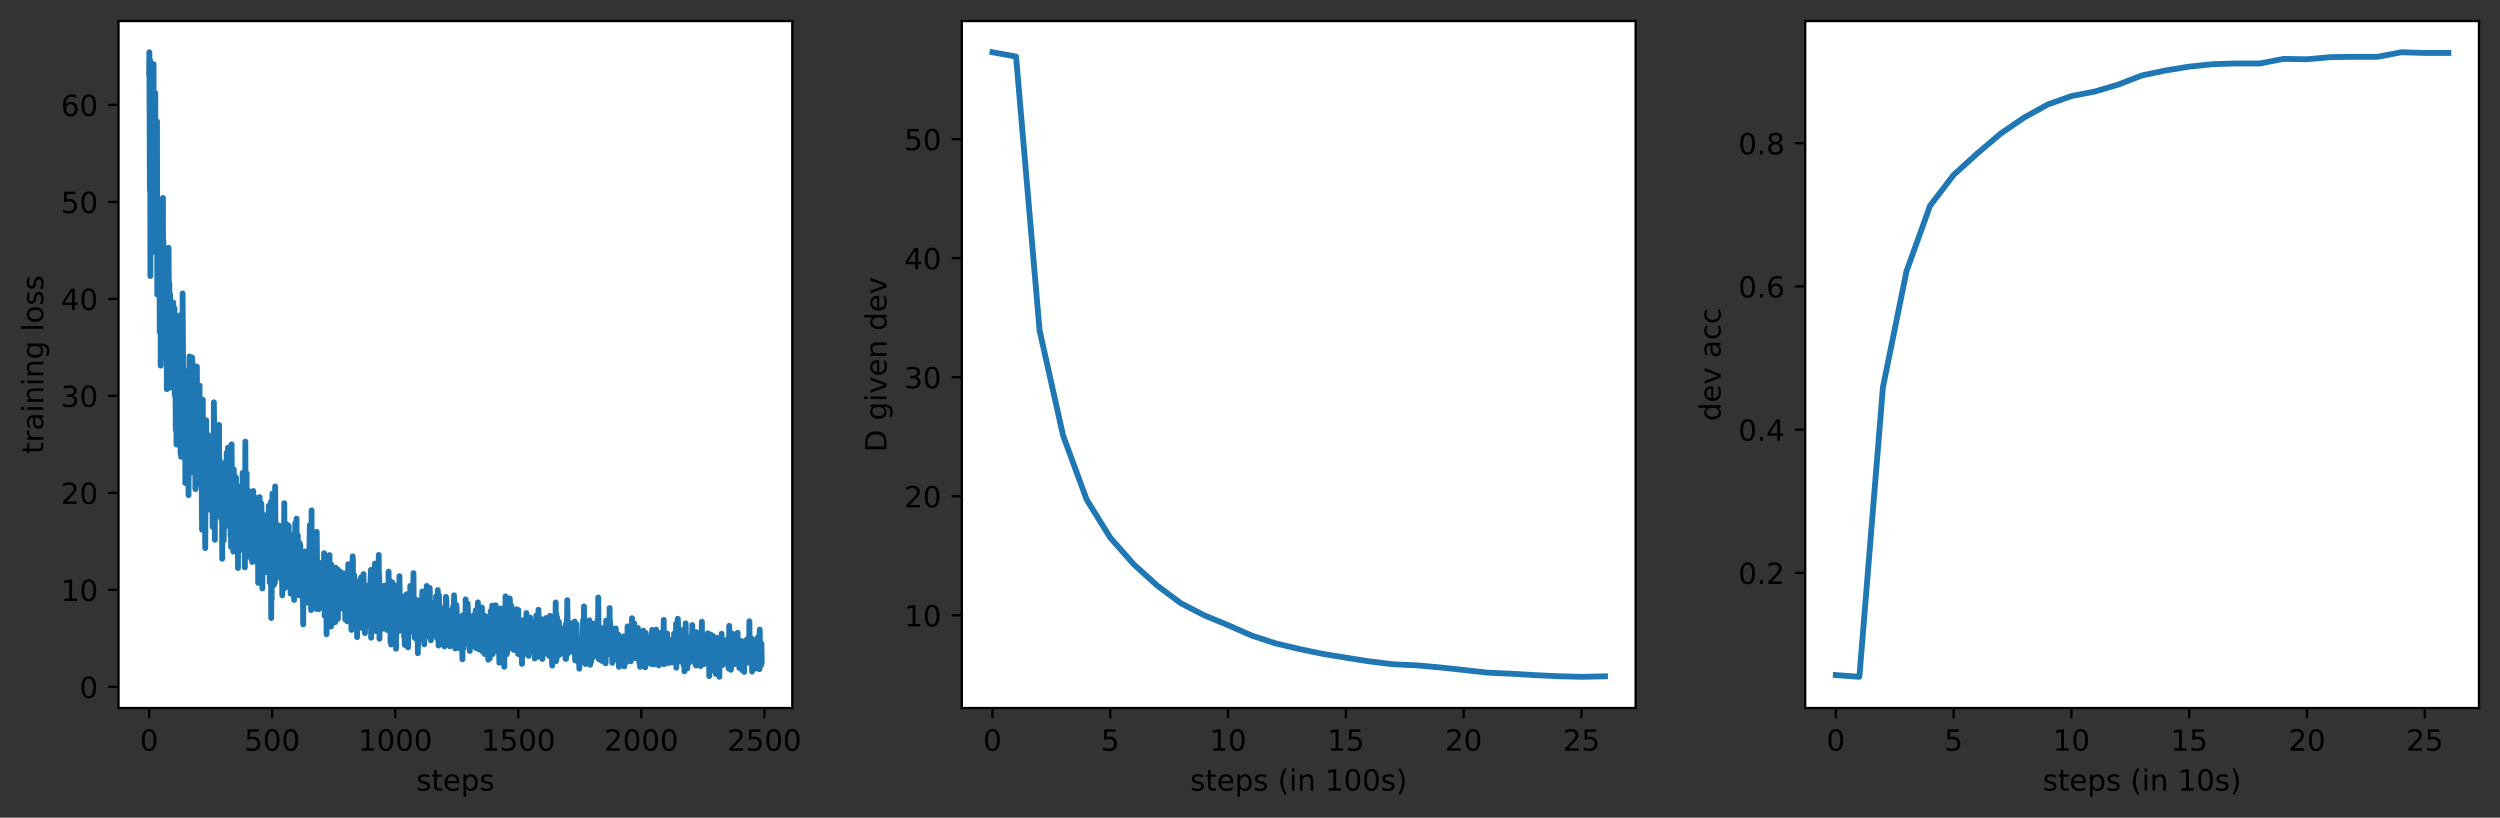 <?xml version="1.0" encoding="utf-8" standalone="no"?>
<!DOCTYPE svg PUBLIC "-//W3C//DTD SVG 1.1//EN"
  "http://www.w3.org/Graphics/SVG/1.1/DTD/svg11.dtd">
<!-- Created with matplotlib (https://matplotlib.org/) -->
<svg height="280.156pt" version="1.1" viewBox="0 0 856.578 280.156" width="856.578pt" xmlns="http://www.w3.org/2000/svg" xmlns:xlink="http://www.w3.org/1999/xlink">
 <rect x="0" y="0" width="856.578" height="280.156" fill="#333333" stroke="none"/>
 <defs>
  <style type="text/css">*{stroke-linecap:butt;stroke-linejoin:round;}</style>
 </defs>
 <g id="figure_1">
  <g id="patch_1">
   <path d="M 0 280.156 
L 856.578 280.156 
L 856.578 0 
L 0 0 
z
" style="fill:none;"/>
  </g>
  <g id="axes_1">
   <g id="patch_2">
    <path d="M 40.603 242.6 
L 271.469 242.6 
L 271.469 7.2 
L 40.603 7.2 
z
" style="fill:#ffffff;"/>
   </g>
   <g id="matplotlib.axis_1">
    <g id="xtick_1">
     <g id="line2d_1">
      <defs>
       <path d="M 0 0 
L 0 3.5 
" id="mdc703a5c3b" style="stroke:#000000;stroke-width:0.8;"/>
      </defs>
      <g>
       <use style="stroke:#000000;stroke-width:0.8;" x="51.097" xlink:href="#mdc703a5c3b" y="242.6"/>
      </g>
     </g>
     <g id="text_1">
      <!-- 0 -->
      <g transform="translate(47.916 257.198)scale(0.1 -0.1)">
       <defs>
        <path d="M 31.781 66.406 
Q 24.172 66.406 20.328 58.906 
Q 16.5 51.422 16.5 36.375 
Q 16.5 21.391 20.328 13.891 
Q 24.172 6.391 31.781 6.391 
Q 39.453 6.391 43.281 13.891 
Q 47.125 21.391 47.125 36.375 
Q 47.125 51.422 43.281 58.906 
Q 39.453 66.406 31.781 66.406 
z
M 31.781 74.219 
Q 44.047 74.219 50.516 64.516 
Q 56.984 54.828 56.984 36.375 
Q 56.984 17.969 50.516 8.266 
Q 44.047 -1.422 31.781 -1.422 
Q 19.531 -1.422 13.062 8.266 
Q 6.594 17.969 6.594 36.375 
Q 6.594 54.828 13.062 64.516 
Q 19.531 74.219 31.781 74.219 
z
" id="DejaVuSans-48"/>
       </defs>
       <use xlink:href="#DejaVuSans-48"/>
      </g>
     </g>
    </g>
    <g id="xtick_2">
     <g id="line2d_2">
      <g>
       <use style="stroke:#000000;stroke-width:0.8;" x="93.258" xlink:href="#mdc703a5c3b" y="242.6"/>
      </g>
     </g>
     <g id="text_2">
      <!-- 500 -->
      <g transform="translate(83.714 257.198)scale(0.1 -0.1)">
       <defs>
        <path d="M 10.797 72.906 
L 49.516 72.906 
L 49.516 64.594 
L 19.828 64.594 
L 19.828 46.734 
Q 21.969 47.469 24.109 47.828 
Q 26.266 48.188 28.422 48.188 
Q 40.625 48.188 47.75 41.5 
Q 54.891 34.812 54.891 23.391 
Q 54.891 11.625 47.562 5.094 
Q 40.234 -1.422 26.906 -1.422 
Q 22.312 -1.422 17.547 -0.641 
Q 12.797 0.141 7.719 1.703 
L 7.719 11.625 
Q 12.109 9.234 16.797 8.062 
Q 21.484 6.891 26.703 6.891 
Q 35.156 6.891 40.078 11.328 
Q 45.016 15.766 45.016 23.391 
Q 45.016 31 40.078 35.438 
Q 35.156 39.891 26.703 39.891 
Q 22.75 39.891 18.812 39.016 
Q 14.891 38.141 10.797 36.281 
z
" id="DejaVuSans-53"/>
       </defs>
       <use xlink:href="#DejaVuSans-53"/>
       <use x="63.623" xlink:href="#DejaVuSans-48"/>
       <use x="127.246" xlink:href="#DejaVuSans-48"/>
      </g>
     </g>
    </g>
    <g id="xtick_3">
     <g id="line2d_3">
      <g>
       <use style="stroke:#000000;stroke-width:0.8;" x="135.419" xlink:href="#mdc703a5c3b" y="242.6"/>
      </g>
     </g>
     <g id="text_3">
      <!-- 1000 -->
      <g transform="translate(122.694 257.198)scale(0.1 -0.1)">
       <defs>
        <path d="M 12.406 8.297 
L 28.516 8.297 
L 28.516 63.922 
L 10.984 60.406 
L 10.984 69.391 
L 28.422 72.906 
L 38.281 72.906 
L 38.281 8.297 
L 54.391 8.297 
L 54.391 0 
L 12.406 0 
z
" id="DejaVuSans-49"/>
       </defs>
       <use xlink:href="#DejaVuSans-49"/>
       <use x="63.623" xlink:href="#DejaVuSans-48"/>
       <use x="127.246" xlink:href="#DejaVuSans-48"/>
       <use x="190.869" xlink:href="#DejaVuSans-48"/>
      </g>
     </g>
    </g>
    <g id="xtick_4">
     <g id="line2d_4">
      <g>
       <use style="stroke:#000000;stroke-width:0.8;" x="177.58" xlink:href="#mdc703a5c3b" y="242.6"/>
      </g>
     </g>
     <g id="text_4">
      <!-- 1500 -->
      <g transform="translate(164.855 257.198)scale(0.1 -0.1)">
       <use xlink:href="#DejaVuSans-49"/>
       <use x="63.623" xlink:href="#DejaVuSans-53"/>
       <use x="127.246" xlink:href="#DejaVuSans-48"/>
       <use x="190.869" xlink:href="#DejaVuSans-48"/>
      </g>
     </g>
    </g>
    <g id="xtick_5">
     <g id="line2d_5">
      <g>
       <use style="stroke:#000000;stroke-width:0.8;" x="219.741" xlink:href="#mdc703a5c3b" y="242.6"/>
      </g>
     </g>
     <g id="text_5">
      <!-- 2000 -->
      <g transform="translate(207.016 257.198)scale(0.1 -0.1)">
       <defs>
        <path d="M 19.188 8.297 
L 53.609 8.297 
L 53.609 0 
L 7.328 0 
L 7.328 8.297 
Q 12.938 14.109 22.625 23.891 
Q 32.328 33.688 34.812 36.531 
Q 39.547 41.844 41.422 45.531 
Q 43.312 49.219 43.312 52.781 
Q 43.312 58.594 39.234 62.25 
Q 35.156 65.922 28.609 65.922 
Q 23.969 65.922 18.812 64.312 
Q 13.672 62.703 7.812 59.422 
L 7.812 69.391 
Q 13.766 71.781 18.938 73 
Q 24.125 74.219 28.422 74.219 
Q 39.75 74.219 46.484 68.547 
Q 53.219 62.891 53.219 53.422 
Q 53.219 48.922 51.531 44.891 
Q 49.859 40.875 45.406 35.406 
Q 44.188 33.984 37.641 27.219 
Q 31.109 20.453 19.188 8.297 
z
" id="DejaVuSans-50"/>
       </defs>
       <use xlink:href="#DejaVuSans-50"/>
       <use x="63.623" xlink:href="#DejaVuSans-48"/>
       <use x="127.246" xlink:href="#DejaVuSans-48"/>
       <use x="190.869" xlink:href="#DejaVuSans-48"/>
      </g>
     </g>
    </g>
    <g id="xtick_6">
     <g id="line2d_6">
      <g>
       <use style="stroke:#000000;stroke-width:0.8;" x="261.902" xlink:href="#mdc703a5c3b" y="242.6"/>
      </g>
     </g>
     <g id="text_6">
      <!-- 2500 -->
      <g transform="translate(249.177 257.198)scale(0.1 -0.1)">
       <use xlink:href="#DejaVuSans-50"/>
       <use x="63.623" xlink:href="#DejaVuSans-53"/>
       <use x="127.246" xlink:href="#DejaVuSans-48"/>
       <use x="190.869" xlink:href="#DejaVuSans-48"/>
      </g>
     </g>
    </g>
    <g id="text_7">
     <!-- steps -->
     <g transform="translate(142.616 270.877)scale(0.1 -0.1)">
      <defs>
       <path d="M 44.281 53.078 
L 44.281 44.578 
Q 40.484 46.531 36.375 47.5 
Q 32.281 48.484 27.875 48.484 
Q 21.188 48.484 17.844 46.438 
Q 14.5 44.391 14.5 40.281 
Q 14.5 37.156 16.891 35.375 
Q 19.281 33.594 26.516 31.984 
L 29.594 31.297 
Q 39.156 29.25 43.188 25.516 
Q 47.219 21.781 47.219 15.094 
Q 47.219 7.469 41.188 3.016 
Q 35.156 -1.422 24.609 -1.422 
Q 20.219 -1.422 15.453 -0.562 
Q 10.688 0.297 5.422 2 
L 5.422 11.281 
Q 10.406 8.688 15.234 7.391 
Q 20.062 6.109 24.812 6.109 
Q 31.156 6.109 34.562 8.281 
Q 37.984 10.453 37.984 14.406 
Q 37.984 18.062 35.516 20.016 
Q 33.062 21.969 24.703 23.781 
L 21.578 24.516 
Q 13.234 26.266 9.516 29.906 
Q 5.812 33.547 5.812 39.891 
Q 5.812 47.609 11.281 51.797 
Q 16.75 56 26.812 56 
Q 31.781 56 36.172 55.266 
Q 40.578 54.547 44.281 53.078 
z
" id="DejaVuSans-115"/>
       <path d="M 18.312 70.219 
L 18.312 54.688 
L 36.812 54.688 
L 36.812 47.703 
L 18.312 47.703 
L 18.312 18.016 
Q 18.312 11.328 20.141 9.422 
Q 21.969 7.516 27.594 7.516 
L 36.812 7.516 
L 36.812 0 
L 27.594 0 
Q 17.188 0 13.234 3.875 
Q 9.281 7.766 9.281 18.016 
L 9.281 47.703 
L 2.688 47.703 
L 2.688 54.688 
L 9.281 54.688 
L 9.281 70.219 
z
" id="DejaVuSans-116"/>
       <path d="M 56.203 29.594 
L 56.203 25.203 
L 14.891 25.203 
Q 15.484 15.922 20.484 11.062 
Q 25.484 6.203 34.422 6.203 
Q 39.594 6.203 44.453 7.469 
Q 49.312 8.734 54.109 11.281 
L 54.109 2.781 
Q 49.266 0.734 44.188 -0.344 
Q 39.109 -1.422 33.891 -1.422 
Q 20.797 -1.422 13.156 6.188 
Q 5.516 13.812 5.516 26.812 
Q 5.516 40.234 12.766 48.109 
Q 20.016 56 32.328 56 
Q 43.359 56 49.781 48.891 
Q 56.203 41.797 56.203 29.594 
z
M 47.219 32.234 
Q 47.125 39.594 43.094 43.984 
Q 39.062 48.391 32.422 48.391 
Q 24.906 48.391 20.391 44.141 
Q 15.875 39.891 15.188 32.172 
z
" id="DejaVuSans-101"/>
       <path d="M 18.109 8.203 
L 18.109 -20.797 
L 9.078 -20.797 
L 9.078 54.688 
L 18.109 54.688 
L 18.109 46.391 
Q 20.953 51.266 25.266 53.625 
Q 29.594 56 35.594 56 
Q 45.562 56 51.781 48.094 
Q 58.016 40.188 58.016 27.297 
Q 58.016 14.406 51.781 6.484 
Q 45.562 -1.422 35.594 -1.422 
Q 29.594 -1.422 25.266 0.953 
Q 20.953 3.328 18.109 8.203 
z
M 48.688 27.297 
Q 48.688 37.203 44.609 42.844 
Q 40.531 48.484 33.406 48.484 
Q 26.266 48.484 22.188 42.844 
Q 18.109 37.203 18.109 27.297 
Q 18.109 17.391 22.188 11.75 
Q 26.266 6.109 33.406 6.109 
Q 40.531 6.109 44.609 11.75 
Q 48.688 17.391 48.688 27.297 
z
" id="DejaVuSans-112"/>
      </defs>
      <use xlink:href="#DejaVuSans-115"/>
      <use x="52.1" xlink:href="#DejaVuSans-116"/>
      <use x="91.309" xlink:href="#DejaVuSans-101"/>
      <use x="152.832" xlink:href="#DejaVuSans-112"/>
      <use x="216.309" xlink:href="#DejaVuSans-115"/>
     </g>
    </g>
   </g>
   <g id="matplotlib.axis_2">
    <g id="ytick_1">
     <g id="line2d_7">
      <defs>
       <path d="M 0 0 
L -3.5 0 
" id="mae82391d69" style="stroke:#000000;stroke-width:0.8;"/>
      </defs>
      <g>
       <use style="stroke:#000000;stroke-width:0.8;" x="40.603" xlink:href="#mae82391d69" y="235.325"/>
      </g>
     </g>
     <g id="text_8">
      <!-- 0 -->
      <g transform="translate(27.241 239.125)scale(0.1 -0.1)">
       <use xlink:href="#DejaVuSans-48"/>
      </g>
     </g>
    </g>
    <g id="ytick_2">
     <g id="line2d_8">
      <g>
       <use style="stroke:#000000;stroke-width:0.8;" x="40.603" xlink:href="#mae82391d69" y="202.095"/>
      </g>
     </g>
     <g id="text_9">
      <!-- 10 -->
      <g transform="translate(20.878 205.894)scale(0.1 -0.1)">
       <use xlink:href="#DejaVuSans-49"/>
       <use x="63.623" xlink:href="#DejaVuSans-48"/>
      </g>
     </g>
    </g>
    <g id="ytick_3">
     <g id="line2d_9">
      <g>
       <use style="stroke:#000000;stroke-width:0.8;" x="40.603" xlink:href="#mae82391d69" y="168.865"/>
      </g>
     </g>
     <g id="text_10">
      <!-- 20 -->
      <g transform="translate(20.878 172.664)scale(0.1 -0.1)">
       <use xlink:href="#DejaVuSans-50"/>
       <use x="63.623" xlink:href="#DejaVuSans-48"/>
      </g>
     </g>
    </g>
    <g id="ytick_4">
     <g id="line2d_10">
      <g>
       <use style="stroke:#000000;stroke-width:0.8;" x="40.603" xlink:href="#mae82391d69" y="135.634"/>
      </g>
     </g>
     <g id="text_11">
      <!-- 30 -->
      <g transform="translate(20.878 139.433)scale(0.1 -0.1)">
       <defs>
        <path d="M 40.578 39.312 
Q 47.656 37.797 51.625 33 
Q 55.609 28.219 55.609 21.188 
Q 55.609 10.406 48.188 4.484 
Q 40.766 -1.422 27.094 -1.422 
Q 22.516 -1.422 17.656 -0.516 
Q 12.797 0.391 7.625 2.203 
L 7.625 11.719 
Q 11.719 9.328 16.594 8.109 
Q 21.484 6.891 26.812 6.891 
Q 36.078 6.891 40.938 10.547 
Q 45.797 14.203 45.797 21.188 
Q 45.797 27.641 41.281 31.266 
Q 36.766 34.906 28.719 34.906 
L 20.219 34.906 
L 20.219 43.016 
L 29.109 43.016 
Q 36.375 43.016 40.234 45.922 
Q 44.094 48.828 44.094 54.297 
Q 44.094 59.906 40.109 62.906 
Q 36.141 65.922 28.719 65.922 
Q 24.656 65.922 20.016 65.031 
Q 15.375 64.156 9.812 62.312 
L 9.812 71.094 
Q 15.438 72.656 20.344 73.438 
Q 25.25 74.219 29.594 74.219 
Q 40.828 74.219 47.359 69.109 
Q 53.906 64.016 53.906 55.328 
Q 53.906 49.266 50.438 45.094 
Q 46.969 40.922 40.578 39.312 
z
" id="DejaVuSans-51"/>
       </defs>
       <use xlink:href="#DejaVuSans-51"/>
       <use x="63.623" xlink:href="#DejaVuSans-48"/>
      </g>
     </g>
    </g>
    <g id="ytick_5">
     <g id="line2d_11">
      <g>
       <use style="stroke:#000000;stroke-width:0.8;" x="40.603" xlink:href="#mae82391d69" y="102.404"/>
      </g>
     </g>
     <g id="text_12">
      <!-- 40 -->
      <g transform="translate(20.878 106.203)scale(0.1 -0.1)">
       <defs>
        <path d="M 37.797 64.312 
L 12.891 25.391 
L 37.797 25.391 
z
M 35.203 72.906 
L 47.609 72.906 
L 47.609 25.391 
L 58.016 25.391 
L 58.016 17.188 
L 47.609 17.188 
L 47.609 0 
L 37.797 0 
L 37.797 17.188 
L 4.891 17.188 
L 4.891 26.703 
z
" id="DejaVuSans-52"/>
       </defs>
       <use xlink:href="#DejaVuSans-52"/>
       <use x="63.623" xlink:href="#DejaVuSans-48"/>
      </g>
     </g>
    </g>
    <g id="ytick_6">
     <g id="line2d_12">
      <g>
       <use style="stroke:#000000;stroke-width:0.8;" x="40.603" xlink:href="#mae82391d69" y="69.173"/>
      </g>
     </g>
     <g id="text_13">
      <!-- 50 -->
      <g transform="translate(20.878 72.973)scale(0.1 -0.1)">
       <use xlink:href="#DejaVuSans-53"/>
       <use x="63.623" xlink:href="#DejaVuSans-48"/>
      </g>
     </g>
    </g>
    <g id="ytick_7">
     <g id="line2d_13">
      <g>
       <use style="stroke:#000000;stroke-width:0.8;" x="40.603" xlink:href="#mae82391d69" y="35.943"/>
      </g>
     </g>
     <g id="text_14">
      <!-- 60 -->
      <g transform="translate(20.878 39.742)scale(0.1 -0.1)">
       <defs>
        <path d="M 33.016 40.375 
Q 26.375 40.375 22.484 35.828 
Q 18.609 31.297 18.609 23.391 
Q 18.609 15.531 22.484 10.953 
Q 26.375 6.391 33.016 6.391 
Q 39.656 6.391 43.531 10.953 
Q 47.406 15.531 47.406 23.391 
Q 47.406 31.297 43.531 35.828 
Q 39.656 40.375 33.016 40.375 
z
M 52.594 71.297 
L 52.594 62.312 
Q 48.875 64.062 45.094 64.984 
Q 41.312 65.922 37.594 65.922 
Q 27.828 65.922 22.672 59.328 
Q 17.531 52.734 16.797 39.406 
Q 19.672 43.656 24.016 45.922 
Q 28.375 48.188 33.594 48.188 
Q 44.578 48.188 50.953 41.516 
Q 57.328 34.859 57.328 23.391 
Q 57.328 12.156 50.688 5.359 
Q 44.047 -1.422 33.016 -1.422 
Q 20.359 -1.422 13.672 8.266 
Q 6.984 17.969 6.984 36.375 
Q 6.984 53.656 15.188 63.938 
Q 23.391 74.219 37.203 74.219 
Q 40.922 74.219 44.703 73.484 
Q 48.484 72.75 52.594 71.297 
z
" id="DejaVuSans-54"/>
       </defs>
       <use xlink:href="#DejaVuSans-54"/>
       <use x="63.623" xlink:href="#DejaVuSans-48"/>
      </g>
     </g>
    </g>
    <g id="text_15">
     <!-- training loss -->
     <g transform="translate(14.798 155.516)rotate(-90)scale(0.1 -0.1)">
      <defs>
       <path d="M 41.109 46.297 
Q 39.594 47.172 37.812 47.578 
Q 36.031 48 33.891 48 
Q 26.266 48 22.188 43.047 
Q 18.109 38.094 18.109 28.812 
L 18.109 0 
L 9.078 0 
L 9.078 54.688 
L 18.109 54.688 
L 18.109 46.188 
Q 20.953 51.172 25.484 53.578 
Q 30.031 56 36.531 56 
Q 37.453 56 38.578 55.875 
Q 39.703 55.766 41.062 55.516 
z
" id="DejaVuSans-114"/>
       <path d="M 34.281 27.484 
Q 23.391 27.484 19.188 25 
Q 14.984 22.516 14.984 16.5 
Q 14.984 11.719 18.141 8.906 
Q 21.297 6.109 26.703 6.109 
Q 34.188 6.109 38.703 11.406 
Q 43.219 16.703 43.219 25.484 
L 43.219 27.484 
z
M 52.203 31.203 
L 52.203 0 
L 43.219 0 
L 43.219 8.297 
Q 40.141 3.328 35.547 0.953 
Q 30.953 -1.422 24.312 -1.422 
Q 15.922 -1.422 10.953 3.297 
Q 6 8.016 6 15.922 
Q 6 25.141 12.172 29.828 
Q 18.359 34.516 30.609 34.516 
L 43.219 34.516 
L 43.219 35.406 
Q 43.219 41.609 39.141 45 
Q 35.062 48.391 27.688 48.391 
Q 23 48.391 18.547 47.266 
Q 14.109 46.141 10.016 43.891 
L 10.016 52.203 
Q 14.938 54.109 19.578 55.047 
Q 24.219 56 28.609 56 
Q 40.484 56 46.344 49.844 
Q 52.203 43.703 52.203 31.203 
z
" id="DejaVuSans-97"/>
       <path d="M 9.422 54.688 
L 18.406 54.688 
L 18.406 0 
L 9.422 0 
z
M 9.422 75.984 
L 18.406 75.984 
L 18.406 64.594 
L 9.422 64.594 
z
" id="DejaVuSans-105"/>
       <path d="M 54.891 33.016 
L 54.891 0 
L 45.906 0 
L 45.906 32.719 
Q 45.906 40.484 42.875 44.328 
Q 39.844 48.188 33.797 48.188 
Q 26.516 48.188 22.312 43.547 
Q 18.109 38.922 18.109 30.906 
L 18.109 0 
L 9.078 0 
L 9.078 54.688 
L 18.109 54.688 
L 18.109 46.188 
Q 21.344 51.125 25.703 53.562 
Q 30.078 56 35.797 56 
Q 45.219 56 50.047 50.172 
Q 54.891 44.344 54.891 33.016 
z
" id="DejaVuSans-110"/>
       <path d="M 45.406 27.984 
Q 45.406 37.75 41.375 43.109 
Q 37.359 48.484 30.078 48.484 
Q 22.859 48.484 18.828 43.109 
Q 14.797 37.75 14.797 27.984 
Q 14.797 18.266 18.828 12.891 
Q 22.859 7.516 30.078 7.516 
Q 37.359 7.516 41.375 12.891 
Q 45.406 18.266 45.406 27.984 
z
M 54.391 6.781 
Q 54.391 -7.172 48.188 -13.984 
Q 42 -20.797 29.203 -20.797 
Q 24.469 -20.797 20.266 -20.094 
Q 16.062 -19.391 12.109 -17.922 
L 12.109 -9.188 
Q 16.062 -11.328 19.922 -12.344 
Q 23.781 -13.375 27.781 -13.375 
Q 36.625 -13.375 41.016 -8.766 
Q 45.406 -4.156 45.406 5.172 
L 45.406 9.625 
Q 42.625 4.781 38.281 2.391 
Q 33.938 0 27.875 0 
Q 17.828 0 11.672 7.656 
Q 5.516 15.328 5.516 27.984 
Q 5.516 40.672 11.672 48.328 
Q 17.828 56 27.875 56 
Q 33.938 56 38.281 53.609 
Q 42.625 51.219 45.406 46.391 
L 45.406 54.688 
L 54.391 54.688 
z
" id="DejaVuSans-103"/>
       <path id="DejaVuSans-32"/>
       <path d="M 9.422 75.984 
L 18.406 75.984 
L 18.406 0 
L 9.422 0 
z
" id="DejaVuSans-108"/>
       <path d="M 30.609 48.391 
Q 23.391 48.391 19.188 42.75 
Q 14.984 37.109 14.984 27.297 
Q 14.984 17.484 19.156 11.844 
Q 23.344 6.203 30.609 6.203 
Q 37.797 6.203 41.984 11.859 
Q 46.188 17.531 46.188 27.297 
Q 46.188 37.016 41.984 42.703 
Q 37.797 48.391 30.609 48.391 
z
M 30.609 56 
Q 42.328 56 49.016 48.375 
Q 55.719 40.766 55.719 27.297 
Q 55.719 13.875 49.016 6.219 
Q 42.328 -1.422 30.609 -1.422 
Q 18.844 -1.422 12.172 6.219 
Q 5.516 13.875 5.516 27.297 
Q 5.516 40.766 12.172 48.375 
Q 18.844 56 30.609 56 
z
" id="DejaVuSans-111"/>
      </defs>
      <use xlink:href="#DejaVuSans-116"/>
      <use x="39.209" xlink:href="#DejaVuSans-114"/>
      <use x="80.322" xlink:href="#DejaVuSans-97"/>
      <use x="141.602" xlink:href="#DejaVuSans-105"/>
      <use x="169.385" xlink:href="#DejaVuSans-110"/>
      <use x="232.764" xlink:href="#DejaVuSans-105"/>
      <use x="260.547" xlink:href="#DejaVuSans-110"/>
      <use x="323.926" xlink:href="#DejaVuSans-103"/>
      <use x="387.402" xlink:href="#DejaVuSans-32"/>
      <use x="419.189" xlink:href="#DejaVuSans-108"/>
      <use x="446.973" xlink:href="#DejaVuSans-111"/>
      <use x="508.154" xlink:href="#DejaVuSans-115"/>
      <use x="560.254" xlink:href="#DejaVuSans-115"/>
     </g>
    </g>
   </g>
   <g id="line2d_14">
    <path clip-path="url(#pca6a54e3d1)" d="M 51.097 24.999 
L 51.181 17.9 
L 51.35 65.128 
L 51.434 20.673 
L 51.519 94.577 
L 51.603 41.489 
L 51.772 76.245 
L 51.856 77.36 
L 51.94 68.051 
L 52.025 71.283 
L 52.193 52.167 
L 52.278 86.353 
L 52.446 44.217 
L 52.53 57.942 
L 52.615 21.967 
L 52.699 64.098 
L 52.783 58.221 
L 52.868 56.715 
L 52.952 59.611 
L 53.036 81.435 
L 53.205 31.835 
L 53.289 75.985 
L 53.374 71.238 
L 53.458 59.365 
L 53.627 86.68 
L 53.711 75.668 
L 53.795 41.589 
L 53.88 100.935 
L 53.964 85.658 
L 54.048 71.417 
L 54.133 100.986 
L 54.386 77.795 
L 54.554 101.195 
L 54.639 84.539 
L 54.723 113.743 
L 54.807 104.11 
L 54.976 69.335 
L 55.06 125.295 
L 55.144 115.58 
L 55.229 84.092 
L 55.482 122.442 
L 55.819 67.821 
L 55.903 106.039 
L 55.988 82.405 
L 56.072 102.818 
L 56.156 86.751 
L 56.241 100.07 
L 56.325 97.99 
L 56.409 100.632 
L 56.578 116.252 
L 56.662 113.138 
L 56.747 115.196 
L 56.831 107.967 
L 56.915 113.429 
L 57 89.138 
L 57.168 133.337 
L 57.253 99.396 
L 57.337 110.541 
L 57.421 99.304 
L 57.674 114.14 
L 57.758 84.887 
L 57.843 98.537 
L 57.927 132.907 
L 58.011 97.203 
L 58.096 116.583 
L 58.264 100.782 
L 58.349 127.168 
L 58.433 121.948 
L 58.517 117.6 
L 58.686 132.591 
L 58.77 129.258 
L 58.939 107.805 
L 59.108 126.674 
L 59.361 103.642 
L 59.529 133.161 
L 59.614 132.089 
L 59.782 105.536 
L 59.867 135.338 
L 59.951 118.125 
L 60.035 125.332 
L 60.119 122.442 
L 60.204 147.284 
L 60.288 111.648 
L 60.372 114.484 
L 60.457 152.315 
L 60.541 126.649 
L 60.625 144.466 
L 60.71 129.837 
L 60.794 142.085 
L 61.047 119.062 
L 61.3 134.988 
L 61.384 112.365 
L 61.469 141.658 
L 61.553 108.08 
L 61.89 155.54 
L 61.975 122.946 
L 62.059 156.531 
L 62.143 134.215 
L 62.228 151.246 
L 62.312 134.766 
L 62.48 152.813 
L 62.565 100.543 
L 62.902 147.427 
L 62.986 152.395 
L 63.155 126.913 
L 63.324 150.721 
L 63.408 135.559 
L 63.492 165.525 
L 63.661 131.931 
L 63.745 133.15 
L 63.914 154.786 
L 63.998 145.083 
L 64.083 149.279 
L 64.251 129.19 
L 64.42 147.097 
L 64.504 136.618 
L 64.589 169.664 
L 64.673 147.27 
L 64.757 149.032 
L 64.926 122.111 
L 65.094 140.778 
L 65.263 146.251 
L 65.347 161.957 
L 65.516 135.97 
L 65.6 141.736 
L 65.685 137.019 
L 65.769 148.41 
L 65.853 122.498 
L 65.938 126.845 
L 66.022 124.407 
L 66.191 150.76 
L 66.275 125.588 
L 66.359 149.37 
L 66.444 142.119 
L 66.528 144.265 
L 66.612 140.174 
L 66.697 151.062 
L 66.781 133.962 
L 66.95 167.566 
L 67.034 136.929 
L 67.118 141.924 
L 67.203 166.371 
L 67.455 125.623 
L 67.54 160.109 
L 67.624 139.855 
L 67.708 143.063 
L 67.877 156.629 
L 68.046 143.572 
L 68.214 155.425 
L 68.299 155.825 
L 68.383 132.125 
L 68.467 163.812 
L 68.552 158.896 
L 68.636 149.49 
L 68.805 161.835 
L 68.889 139.865 
L 69.226 181.505 
L 69.311 149.94 
L 69.395 169.241 
L 69.479 136.943 
L 69.564 155.861 
L 69.648 148.028 
L 69.732 166.917 
L 69.817 166.819 
L 70.069 148.889 
L 70.322 187.784 
L 70.491 150.77 
L 70.575 151.193 
L 70.66 143.999 
L 70.744 171.65 
L 70.828 158.486 
L 70.913 161.763 
L 71.166 151.476 
L 71.25 169.643 
L 71.334 149.023 
L 71.419 167.666 
L 71.503 151.938 
L 71.587 165.413 
L 71.672 159.612 
L 71.756 168.509 
L 71.925 156.339 
L 72.009 160.26 
L 72.093 155.523 
L 72.178 174.762 
L 72.346 154.496 
L 72.43 166.752 
L 72.515 150.941 
L 72.599 171.928 
L 72.683 150.834 
L 72.852 180.538 
L 72.936 167.848 
L 73.021 169.057 
L 73.105 159.402 
L 73.189 168.668 
L 73.274 137.831 
L 73.358 143.856 
L 73.442 166.857 
L 73.527 157.34 
L 73.611 184.962 
L 73.695 159.809 
L 73.78 163.439 
L 73.864 166.992 
L 73.948 154.486 
L 74.033 167.443 
L 74.117 162.923 
L 74.201 174.787 
L 74.37 152.863 
L 74.454 148.736 
L 74.623 168.689 
L 74.707 176.706 
L 74.876 152.035 
L 74.96 167.079 
L 75.044 145.582 
L 75.129 171.933 
L 75.297 157.524 
L 75.382 171.351 
L 75.635 159.058 
L 75.803 177.789 
L 75.972 168.885 
L 76.056 169.802 
L 76.141 191.457 
L 76.225 171.039 
L 76.309 176.119 
L 76.394 167.873 
L 76.478 175.966 
L 76.562 172.701 
L 76.647 185.186 
L 76.984 160.03 
L 77.068 180.502 
L 77.237 158.498 
L 77.321 177.158 
L 77.405 174.841 
L 77.49 170.804 
L 77.574 179.023 
L 77.658 155.165 
L 77.743 156.93 
L 77.827 178.434 
L 77.911 176.327 
L 78.08 153.382 
L 78.164 159.55 
L 78.586 179.304 
L 78.67 156.194 
L 78.755 176.375 
L 78.839 173.307 
L 78.923 168.425 
L 79.008 183.544 
L 79.092 162.521 
L 79.176 187.413 
L 79.345 152.245 
L 79.598 183.993 
L 79.682 171.83 
L 79.767 172.703 
L 79.851 165.872 
L 79.935 188.989 
L 80.104 160.792 
L 80.188 164.955 
L 80.272 162.925 
L 80.357 182.325 
L 80.441 169.091 
L 80.61 181.465 
L 80.694 169.848 
L 80.778 172.085 
L 80.863 163.582 
L 80.947 185.752 
L 81.031 182.178 
L 81.116 181.79 
L 81.2 185.437 
L 81.369 166.473 
L 81.453 172.616 
L 81.537 194.621 
L 81.622 167.676 
L 81.706 173.797 
L 81.79 171.196 
L 81.875 183.735 
L 82.043 171.222 
L 82.128 169.248 
L 82.212 188.47 
L 82.38 168.261 
L 82.465 181.57 
L 82.549 179.746 
L 82.633 182.959 
L 82.718 166.548 
L 82.802 181.647 
L 82.886 172.213 
L 82.971 182.541 
L 83.055 176.551 
L 83.139 162.011 
L 83.224 176.159 
L 83.308 171.604 
L 83.392 186.223 
L 83.477 176.641 
L 83.645 186.342 
L 83.814 176.527 
L 83.898 194.391 
L 84.067 151.317 
L 84.151 186.918 
L 84.236 183.518 
L 84.489 162.192 
L 84.573 190.714 
L 84.657 171.552 
L 84.742 184.864 
L 84.994 170.243 
L 85.079 168.119 
L 85.247 187.999 
L 85.332 190.332 
L 85.5 173.046 
L 85.585 177.391 
L 85.669 171.758 
L 85.838 184.611 
L 85.922 177.651 
L 86.091 191.506 
L 86.175 180.69 
L 86.259 181.999 
L 86.344 176.742 
L 86.428 192.544 
L 86.512 182.042 
L 86.597 187.946 
L 86.681 186.401 
L 86.765 168.231 
L 87.018 192.326 
L 87.103 188.803 
L 87.187 175.879 
L 87.44 186.035 
L 87.777 175.609 
L 87.946 189.153 
L 88.114 187.922 
L 88.199 191.297 
L 88.283 187.315 
L 88.367 176.215 
L 88.452 199.71 
L 88.536 170.448 
L 88.62 194.674 
L 88.705 189.041 
L 88.789 181.615 
L 88.873 189.82 
L 88.958 170.341 
L 89.126 189.724 
L 89.211 195.045 
L 89.295 194.798 
L 89.379 185.258 
L 89.464 190.713 
L 89.548 172.521 
L 89.632 197.972 
L 89.717 180.721 
L 89.885 201.618 
L 90.054 176.122 
L 90.138 177.537 
L 90.222 181.65 
L 90.307 193.787 
L 90.391 179.355 
L 90.56 194.754 
L 90.728 182.335 
L 90.813 186.665 
L 90.897 186.729 
L 90.981 180.204 
L 91.066 189.824 
L 91.15 180.544 
L 91.234 181.436 
L 91.319 196.027 
L 91.403 188.081 
L 91.487 189.716 
L 91.656 189.193 
L 91.74 187.146 
L 91.825 192.84 
L 91.909 189.15 
L 91.993 190.723 
L 92.078 173.28 
L 92.162 193.859 
L 92.331 181.339 
L 92.415 199.589 
L 92.499 173.022 
L 92.583 197.672 
L 92.668 189.242 
L 92.752 195.396 
L 92.836 171.932 
L 92.921 211.757 
L 93.005 195.384 
L 93.089 205.338 
L 93.174 181.243 
L 93.258 186.753 
L 93.342 169.118 
L 93.511 197.911 
L 93.595 182.583 
L 93.68 185.699 
L 93.848 200.479 
L 94.017 194.794 
L 94.101 195.628 
L 94.186 199.649 
L 94.27 166.662 
L 94.439 188.65 
L 94.523 182.958 
L 94.607 185.626 
L 94.692 195.28 
L 94.776 181.94 
L 94.944 193.321 
L 95.113 188.465 
L 95.197 197.601 
L 95.282 195.271 
L 95.45 185.193 
L 95.535 191.175 
L 95.619 180.069 
L 95.703 193.33 
L 95.788 190.611 
L 95.872 190.618 
L 95.956 196.661 
L 96.041 182.12 
L 96.209 191.101 
L 96.462 198.666 
L 96.547 186.399 
L 96.715 203.983 
L 96.8 190.599 
L 96.968 200.046 
L 97.053 187.79 
L 97.221 198.191 
L 97.39 172.409 
L 97.558 195.109 
L 97.643 201.462 
L 97.727 187.46 
L 97.811 197.558 
L 97.98 184.987 
L 98.149 199.634 
L 98.233 179.618 
L 98.317 197.87 
L 98.402 192.564 
L 98.57 194.532 
L 98.908 180.111 
L 98.992 194.529 
L 99.076 187.361 
L 99.161 200.231 
L 99.245 196.177 
L 99.414 186.55 
L 99.582 203.439 
L 99.751 183.39 
L 99.919 191.864 
L 100.004 189.5 
L 100.088 184.564 
L 100.425 202.499 
L 100.51 191.88 
L 100.594 192.315 
L 100.678 191.413 
L 100.763 205.573 
L 100.847 184.914 
L 100.931 195.795 
L 101.184 179.146 
L 101.269 200.993 
L 101.437 184.408 
L 101.522 198.517 
L 101.606 177.704 
L 101.69 201.205 
L 101.775 198.829 
L 101.859 196.819 
L 102.028 183.359 
L 102.112 200.603 
L 102.196 196.191 
L 102.281 191.478 
L 102.533 204 
L 102.618 185.999 
L 102.702 187.754 
L 102.871 186.649 
L 102.955 201.294 
L 103.039 192.867 
L 103.208 200.048 
L 103.377 190.565 
L 103.545 203.363 
L 103.714 196.193 
L 103.883 213.936 
L 104.051 192.478 
L 104.136 198.119 
L 104.22 195.991 
L 104.304 201.52 
L 104.473 188.956 
L 104.642 205.915 
L 104.81 197.085 
L 104.894 201.68 
L 105.063 193.203 
L 105.232 205.555 
L 105.316 192.596 
L 105.485 206.541 
L 105.653 197.88 
L 105.738 203.247 
L 106.159 179.888 
L 106.244 204.165 
L 106.412 182.348 
L 106.581 209.032 
L 106.75 174.864 
L 106.834 206.432 
L 106.918 201.001 
L 107.087 197.586 
L 107.171 204.357 
L 107.256 196.99 
L 107.34 208.107 
L 107.593 184.15 
L 107.677 201.569 
L 107.761 199.029 
L 107.846 196.728 
L 107.93 188.831 
L 108.014 194.424 
L 108.099 187.167 
L 108.183 202.196 
L 108.267 200.097 
L 108.352 208.633 
L 108.52 182.217 
L 108.689 199.261 
L 108.773 194.649 
L 108.858 196.502 
L 108.942 194.341 
L 109.195 208.751 
L 109.279 197.716 
L 109.364 203.689 
L 109.448 194.592 
L 109.532 197.387 
L 109.701 204.837 
L 109.785 192.905 
L 109.869 201.809 
L 110.038 194.216 
L 110.207 206.201 
L 110.291 194.733 
L 110.544 207.789 
L 110.628 198.623 
L 110.713 201.023 
L 110.797 203.15 
L 110.881 200.073 
L 110.966 208.544 
L 111.05 189.523 
L 111.134 192.531 
L 111.219 210.946 
L 111.303 190.353 
L 111.387 197.495 
L 111.472 194.616 
L 111.64 201.198 
L 111.725 193.981 
L 111.893 217.332 
L 112.062 195.115 
L 112.231 202.664 
L 112.315 204.031 
L 112.399 203.989 
L 112.483 197.59 
L 112.568 205 
L 112.652 203.452 
L 112.736 204.388 
L 112.905 190.199 
L 112.989 209.513 
L 113.074 207.833 
L 113.158 196.163 
L 113.242 199.751 
L 113.327 198.939 
L 113.411 214.683 
L 113.495 193.344 
L 113.58 212.908 
L 113.833 199.85 
L 113.917 198.443 
L 114.001 201.109 
L 114.086 198.33 
L 114.254 213.359 
L 114.339 200.435 
L 114.423 202.21 
L 114.507 200.676 
L 114.592 209.757 
L 114.676 206.797 
L 114.76 197.603 
L 114.844 213.177 
L 115.013 194.483 
L 115.097 204.501 
L 115.182 197.141 
L 115.266 205.266 
L 115.35 202.975 
L 115.519 208.388 
L 115.603 195.281 
L 115.772 212.045 
L 115.856 195.241 
L 115.941 207.104 
L 116.109 199.3 
L 116.194 208.724 
L 116.278 208.662 
L 116.362 201.056 
L 116.447 206.435 
L 116.531 200.215 
L 116.615 202.932 
L 116.868 196.022 
L 116.953 208.516 
L 117.037 202.72 
L 117.121 206.217 
L 117.29 201.359 
L 117.374 201.529 
L 117.458 208.362 
L 117.543 198.775 
L 117.627 207.052 
L 117.711 198.127 
L 117.88 208.652 
L 117.964 207.068 
L 118.049 201.642 
L 118.133 209.067 
L 118.217 202.478 
L 118.302 212.251 
L 118.47 196.376 
L 118.639 211.21 
L 118.723 196.483 
L 118.976 212.896 
L 119.061 198.601 
L 119.145 208.288 
L 119.314 193.288 
L 119.482 208.213 
L 119.651 200.596 
L 119.735 201.463 
L 119.82 211.075 
L 119.904 201.398 
L 119.988 205.923 
L 120.157 196.151 
L 120.41 215.837 
L 120.494 199.79 
L 120.578 206.714 
L 120.831 190.632 
L 120.916 192.327 
L 121 209.511 
L 121.084 208.571 
L 121.253 212.845 
L 121.337 197.027 
L 121.422 198.357 
L 121.506 209.758 
L 121.759 201.616 
L 121.843 199.832 
L 121.928 210.404 
L 122.096 203.926 
L 122.181 208.845 
L 122.265 201.96 
L 122.349 218.296 
L 122.433 199.264 
L 122.518 203.759 
L 122.602 212.778 
L 122.686 201.302 
L 122.939 213.734 
L 123.108 201.804 
L 123.192 205.031 
L 123.361 199.924 
L 123.445 213.02 
L 123.698 197.838 
L 123.783 208.678 
L 123.951 203.318 
L 124.036 215.188 
L 124.204 199.665 
L 124.289 213.884 
L 124.542 196.708 
L 124.71 205.23 
L 124.795 206.004 
L 124.879 205.244 
L 124.963 201.236 
L 125.047 216.935 
L 125.132 208.841 
L 125.216 214.741 
L 125.469 202.307 
L 125.553 202.215 
L 125.638 208.309 
L 125.722 200.658 
L 125.806 202.919 
L 125.891 202.367 
L 125.975 210.038 
L 126.059 201.756 
L 126.144 205.881 
L 126.312 201.381 
L 126.397 212.233 
L 126.481 211.695 
L 126.565 201.001 
L 126.65 202.053 
L 126.734 206.808 
L 127.071 195.261 
L 127.156 218.507 
L 127.324 206.642 
L 127.408 203.183 
L 127.493 207.729 
L 127.577 207.199 
L 127.661 206.666 
L 127.746 211.437 
L 127.83 208.013 
L 127.914 195.18 
L 128.083 214.079 
L 128.167 205.798 
L 128.252 207.326 
L 128.336 208.355 
L 128.42 193.136 
L 128.505 209.694 
L 128.589 209.286 
L 128.758 205.77 
L 128.926 216.284 
L 129.011 199.573 
L 129.095 214.811 
L 129.348 194.189 
L 129.685 212.332 
L 129.77 190.149 
L 129.854 208.995 
L 129.938 197.185 
L 130.022 218.871 
L 130.107 204.997 
L 130.191 207.556 
L 130.275 206.179 
L 130.36 212.755 
L 130.444 205.893 
L 130.528 213.892 
L 130.697 206.956 
L 130.781 209.107 
L 130.866 203.772 
L 130.95 215.482 
L 131.034 208.983 
L 131.119 209.645 
L 131.372 200.743 
L 131.456 204.941 
L 131.54 202.842 
L 131.625 208.253 
L 131.709 202.619 
L 131.793 207.693 
L 131.878 202.997 
L 131.962 210.142 
L 132.046 200.626 
L 132.131 213.209 
L 132.215 210.129 
L 132.299 203.862 
L 132.468 214.797 
L 132.552 215.835 
L 132.636 202.742 
L 132.721 211.059 
L 132.805 206.737 
L 132.889 212.535 
L 132.974 210.053 
L 133.058 213.58 
L 133.142 195.855 
L 133.227 210.245 
L 133.48 198.764 
L 133.564 213.486 
L 133.648 206.026 
L 133.817 220.026 
L 133.901 206.357 
L 133.986 220.84 
L 134.07 201.653 
L 134.154 214.24 
L 134.239 203.696 
L 134.323 206.859 
L 134.407 199.507 
L 134.492 218.862 
L 134.576 208.427 
L 134.66 213.898 
L 134.745 209.719 
L 134.829 213.836 
L 134.913 211.88 
L 134.997 203.544 
L 135.082 216.153 
L 135.25 200.562 
L 135.335 208.881 
L 135.419 206.953 
L 135.588 203.416 
L 135.672 222.289 
L 135.841 205.133 
L 135.925 214.062 
L 136.009 207.528 
L 136.094 213.186 
L 136.178 203.897 
L 136.262 215.679 
L 136.347 214.217 
L 136.431 214.885 
L 136.6 202.982 
L 136.684 205.599 
L 136.768 216.205 
L 136.853 197.427 
L 137.021 208.307 
L 137.106 204.389 
L 137.274 214.41 
L 137.358 213.93 
L 137.443 205.422 
L 137.611 215.161 
L 137.864 204.374 
L 138.033 212.878 
L 138.202 208.979 
L 138.286 211.803 
L 138.37 205.979 
L 138.455 218.107 
L 138.539 216.042 
L 138.708 220.97 
L 138.876 207.166 
L 138.961 213.052 
L 139.045 205.135 
L 139.129 216.215 
L 139.298 203.605 
L 139.382 214.283 
L 139.467 212.207 
L 139.551 211.221 
L 139.635 211.893 
L 139.804 221.792 
L 139.888 215.544 
L 139.972 216.32 
L 140.225 206.782 
L 140.31 207.833 
L 140.394 214.858 
L 140.478 213.84 
L 140.563 200.759 
L 140.647 212.144 
L 140.731 211.61 
L 140.816 209.711 
L 140.984 215.146 
L 141.153 204.136 
L 141.322 212.84 
L 141.406 211.916 
L 141.49 205.518 
L 141.575 216.558 
L 141.659 196.361 
L 141.828 215.689 
L 141.996 208.089 
L 142.081 218.516 
L 142.165 209.612 
L 142.249 213.357 
L 142.333 211.077 
L 142.502 218.839 
L 142.586 217.1 
L 142.671 205.534 
L 142.839 216.583 
L 142.924 213.246 
L 143.008 217.636 
L 143.092 205.859 
L 143.177 223.816 
L 143.345 207.366 
L 143.43 217.021 
L 143.514 215.664 
L 143.598 217.335 
L 143.767 205.718 
L 143.851 213.869 
L 143.936 212.399 
L 144.02 215.849 
L 144.189 208.642 
L 144.273 213.382 
L 144.357 207.424 
L 144.442 219.128 
L 144.526 216.801 
L 144.695 202.669 
L 144.779 214.967 
L 144.863 207.825 
L 144.947 215.519 
L 145.032 209.496 
L 145.116 216.395 
L 145.2 216.227 
L 145.285 210.47 
L 145.369 220.783 
L 145.538 206.663 
L 145.622 207.79 
L 145.791 217.396 
L 145.959 210.39 
L 146.044 217.85 
L 146.128 215.154 
L 146.212 200.755 
L 146.297 216.577 
L 146.381 204.948 
L 146.465 215.064 
L 146.55 207.641 
L 146.634 218.032 
L 146.718 203.661 
L 146.803 217.79 
L 146.971 212.548 
L 147.056 215.33 
L 147.224 201.424 
L 147.393 212.427 
L 147.477 206.961 
L 147.646 219.384 
L 147.814 206.485 
L 147.899 216.45 
L 147.983 215.157 
L 148.067 215.118 
L 148.152 217.69 
L 148.236 210.879 
L 148.32 211.223 
L 148.489 214.367 
L 148.573 214.7 
L 148.742 211.057 
L 148.911 214.66 
L 148.995 215.489 
L 149.079 214.929 
L 149.164 209.074 
L 149.248 214.706 
L 149.417 204.289 
L 149.501 206.659 
L 149.585 218.283 
L 149.67 215.422 
L 149.838 218.762 
L 149.922 214.182 
L 150.007 202.19 
L 150.091 216.475 
L 150.175 213.037 
L 150.26 221.184 
L 150.428 203.955 
L 150.597 219.947 
L 150.681 211.765 
L 150.766 219.948 
L 150.934 208.341 
L 151.103 215.526 
L 151.187 217.054 
L 151.356 209.776 
L 151.525 220.756 
L 151.609 211.11 
L 151.693 216.203 
L 151.778 209.756 
L 151.862 219.732 
L 151.946 214.152 
L 152.031 215.704 
L 152.115 220.312 
L 152.199 208.333 
L 152.284 221.497 
L 152.368 214.397 
L 152.452 217.568 
L 152.621 216.01 
L 152.789 204.492 
L 152.958 205.131 
L 153.127 220.07 
L 153.295 212.842 
L 153.548 217.807 
L 153.633 210.115 
L 153.717 218.744 
L 153.886 211.422 
L 153.97 215.526 
L 154.054 212.894 
L 154.139 221.457 
L 154.392 209.306 
L 154.56 218.95 
L 154.729 210.098 
L 154.813 212.655 
L 154.897 211.694 
L 154.982 212.648 
L 155.066 211.426 
L 155.15 217.032 
L 155.235 207.929 
L 155.403 216.772 
L 155.488 214.114 
L 155.572 203.952 
L 155.656 217.766 
L 155.825 206.918 
L 155.994 222.213 
L 156.078 222.166 
L 156.247 217.105 
L 156.331 216.27 
L 156.415 207.318 
L 156.5 209.537 
L 156.584 216.864 
L 156.668 213.5 
L 156.753 215.362 
L 156.837 212.551 
L 156.921 219.587 
L 157.006 213.971 
L 157.343 222.074 
L 157.511 211.459 
L 157.764 218.7 
L 157.849 211.462 
L 157.933 215.538 
L 158.102 211.551 
L 158.186 216.177 
L 158.27 213.605 
L 158.439 225.901 
L 158.523 210.8 
L 158.608 213.011 
L 158.692 219.753 
L 158.776 216.322 
L 158.861 222.071 
L 158.945 212.856 
L 159.029 216.498 
L 159.114 213.692 
L 159.198 219.733 
L 159.367 214.033 
L 159.451 217.351 
L 159.535 205.362 
L 159.62 218.932 
L 159.704 215.769 
L 159.788 215.949 
L 159.957 212.128 
L 160.041 215.731 
L 160.21 206.818 
L 160.294 208.532 
L 160.463 216.299 
L 160.547 213.356 
L 160.631 214.755 
L 160.716 220.751 
L 160.8 214.993 
L 160.884 215.127 
L 160.969 223.037 
L 161.053 212.433 
L 161.222 218.684 
L 161.39 213.303 
L 161.475 219.049 
L 161.643 211.158 
L 161.728 219.388 
L 161.812 218.756 
L 161.896 218.502 
L 162.065 212.615 
L 162.149 214.584 
L 162.234 213.828 
L 162.402 218.584 
L 162.571 210.616 
L 162.655 221.624 
L 162.739 220.234 
L 162.824 210.639 
L 162.908 213.683 
L 162.992 209.089 
L 163.077 211.885 
L 163.161 222.112 
L 163.245 215.008 
L 163.33 220.041 
L 163.414 211.974 
L 163.498 214.256 
L 163.667 217.991 
L 163.751 206.383 
L 163.836 217.544 
L 163.92 217.012 
L 164.004 213.66 
L 164.089 214.532 
L 164.173 215.793 
L 164.257 222.528 
L 164.51 214.567 
L 164.595 219.649 
L 164.763 214.48 
L 164.847 212.879 
L 165.016 213.975 
L 165.1 208.139 
L 165.353 223.241 
L 165.438 221.494 
L 165.522 213.894 
L 165.606 219.907 
L 165.691 216.457 
L 165.775 218.553 
L 165.859 210.88 
L 165.944 216.361 
L 166.028 213.742 
L 166.112 224.12 
L 166.365 215.417 
L 166.45 217.174 
L 166.534 212.998 
L 166.618 215.253 
L 166.703 211.325 
L 166.787 220.914 
L 166.871 217.548 
L 166.956 220.935 
L 167.04 211.97 
L 167.124 213.521 
L 167.293 226.043 
L 167.461 216.15 
L 167.546 217.142 
L 167.63 221.097 
L 167.714 215.877 
L 167.799 225.577 
L 167.967 216.882 
L 168.052 219.118 
L 168.136 209.357 
L 168.22 214.737 
L 168.389 210.94 
L 168.473 221.267 
L 168.642 207.504 
L 168.811 224.108 
L 168.895 212.248 
L 168.979 216.469 
L 169.064 213.977 
L 169.148 214.798 
L 169.232 213.74 
L 169.401 215.942 
L 169.485 214.098 
L 169.57 218.847 
L 169.654 216.551 
L 169.738 217.278 
L 169.822 207.37 
L 169.907 222.912 
L 169.991 213.458 
L 170.16 222.682 
L 170.413 215.811 
L 170.497 219.675 
L 170.581 218.777 
L 170.75 214.656 
L 170.834 215.345 
L 170.919 223.905 
L 171.003 220.092 
L 171.087 227.059 
L 171.172 214.517 
L 171.256 220.517 
L 171.34 214.676 
L 171.425 217.703 
L 171.509 208.478 
L 171.593 220.374 
L 171.678 213.608 
L 171.846 222.646 
L 171.931 215.06 
L 172.015 216.529 
L 172.268 221.706 
L 172.352 219.839 
L 172.436 224.412 
L 172.605 217.271 
L 172.689 218.728 
L 172.774 228.485 
L 172.942 211.315 
L 173.027 215.685 
L 173.111 218.669 
L 173.195 204.325 
L 173.364 215.839 
L 173.448 214.47 
L 173.617 224.177 
L 173.701 219.48 
L 173.786 220.914 
L 173.87 223.397 
L 173.954 217.757 
L 174.039 220.453 
L 174.123 209.794 
L 174.207 218.204 
L 174.292 211.889 
L 174.46 221.986 
L 174.629 205.011 
L 174.713 205.669 
L 174.797 219.166 
L 174.882 216.242 
L 174.966 219.137 
L 175.05 217.752 
L 175.219 207.583 
L 175.303 221.645 
L 175.388 221.226 
L 175.472 209.388 
L 175.641 218.398 
L 175.725 216.989 
L 175.809 222.401 
L 175.894 213.292 
L 175.978 216.049 
L 176.147 222.735 
L 176.231 209.771 
L 176.315 214.93 
L 176.4 210.109 
L 176.568 220.55 
L 176.653 218.432 
L 176.737 215.496 
L 176.906 221.188 
L 176.99 208.737 
L 177.074 217.439 
L 177.159 210.314 
L 177.243 222.113 
L 177.327 213.059 
L 177.496 224.033 
L 177.58 209.002 
L 177.664 222.19 
L 177.749 216.712 
L 177.917 224.223 
L 178.002 213.683 
L 178.086 223.567 
L 178.17 222.351 
L 178.255 220.455 
L 178.339 215.396 
L 178.423 216.13 
L 178.508 221.609 
L 178.676 216.67 
L 178.845 227.468 
L 179.014 214.902 
L 179.098 212.536 
L 179.182 219.886 
L 179.267 216.557 
L 179.351 223.711 
L 179.435 220.979 
L 179.52 221.646 
L 179.604 222.813 
L 179.688 217.862 
L 179.772 224.073 
L 180.025 215.952 
L 180.11 222.618 
L 180.194 219.878 
L 180.278 221.713 
L 180.363 210.045 
L 180.447 217.954 
L 180.531 214.705 
L 180.784 223.076 
L 180.869 222.751 
L 181.037 215.572 
L 181.122 224.716 
L 181.29 214.289 
L 181.459 222.661 
L 181.628 211.569 
L 181.712 223.184 
L 181.881 218.595 
L 181.965 220.839 
L 182.049 214.831 
L 182.302 223.146 
L 182.471 216.018 
L 182.555 222.592 
L 182.639 222.383 
L 182.808 218.458 
L 182.892 222.232 
L 183.061 217.789 
L 183.145 218.944 
L 183.23 225.63 
L 183.314 220.333 
L 183.483 224.118 
L 183.567 212.577 
L 183.651 222.787 
L 183.736 210.901 
L 183.82 222.938 
L 183.904 222.463 
L 183.989 223.051 
L 184.073 221.917 
L 184.157 213.746 
L 184.242 214.483 
L 184.41 224.994 
L 184.495 208.93 
L 184.663 221.769 
L 184.832 222.849 
L 184.916 222.776 
L 185 222.26 
L 185.169 215.134 
L 185.253 214.105 
L 185.422 224.899 
L 185.675 212.196 
L 185.844 225.793 
L 186.012 217.431 
L 186.097 219.261 
L 186.181 220.212 
L 186.265 217.686 
L 186.35 219.321 
L 186.434 223.17 
L 186.687 217.272 
L 186.771 218.576 
L 186.856 223.941 
L 187.109 211.742 
L 187.277 223.078 
L 187.361 221.743 
L 187.53 215.288 
L 187.614 223.875 
L 187.699 217.946 
L 187.867 222.046 
L 188.036 214.797 
L 188.205 224.754 
L 188.289 216.139 
L 188.373 222.386 
L 188.458 210.977 
L 188.542 220.119 
L 188.626 219.756 
L 188.711 214.857 
L 188.795 217.45 
L 188.879 215.122 
L 189.132 227.051 
L 189.217 228.07 
L 189.301 217.854 
L 189.385 222.958 
L 189.47 220.731 
L 189.554 220.815 
L 189.638 220.917 
L 189.723 214.32 
L 189.807 215.771 
L 189.975 220.629 
L 190.06 218.573 
L 190.144 226.27 
L 190.228 223.723 
L 190.397 206.417 
L 190.566 226.519 
L 190.65 210.503 
L 190.734 225.52 
L 190.903 211.663 
L 190.987 222.314 
L 191.072 220.435 
L 191.156 219.572 
L 191.24 214.316 
L 191.409 220.705 
L 191.493 213.051 
L 191.578 215.869 
L 191.746 224.346 
L 191.831 217.425 
L 191.915 218.126 
L 191.999 215.085 
L 192.084 221.539 
L 192.168 216.828 
L 192.336 222.11 
L 192.421 215.617 
L 192.505 220.223 
L 192.589 219.561 
L 192.674 222.106 
L 192.842 215.839 
L 193.011 222.598 
L 193.095 222.383 
L 193.18 223.879 
L 193.264 220.779 
L 193.348 221.74 
L 193.601 217.203 
L 193.77 225.769 
L 193.854 213.927 
L 193.939 225.757 
L 194.192 212.208 
L 194.276 215.12 
L 194.36 205.654 
L 194.613 223.852 
L 194.782 216.759 
L 194.866 215.789 
L 195.288 223.024 
L 195.372 215.778 
L 195.456 220.495 
L 195.625 213.567 
L 195.709 222.978 
L 195.794 219.26 
L 195.878 222.286 
L 195.962 219.328 
L 196.047 223.251 
L 196.131 219.155 
L 196.215 220.798 
L 196.3 213.474 
L 196.468 216.564 
L 196.553 214.364 
L 196.637 220.128 
L 196.721 215.263 
L 196.806 220.898 
L 196.89 212.961 
L 197.059 226.28 
L 197.227 216.384 
L 197.311 225.186 
L 197.564 213.895 
L 197.733 223.948 
L 197.817 223.094 
L 197.902 218.416 
L 198.07 226.831 
L 198.155 218.604 
L 198.239 219.19 
L 198.323 219.403 
L 198.492 229.134 
L 198.745 220.643 
L 198.914 227.154 
L 198.998 223.894 
L 199.082 224.918 
L 199.335 220.086 
L 199.42 225.653 
L 199.588 218.9 
L 199.673 219.379 
L 199.757 212.483 
L 199.841 223.839 
L 199.925 221.035 
L 200.01 217.677 
L 200.094 207.78 
L 200.178 223.401 
L 200.263 222.359 
L 200.347 220.519 
L 200.431 221.188 
L 200.6 227.511 
L 200.769 217.161 
L 200.853 225.42 
L 200.937 222.266 
L 201.022 222.417 
L 201.106 226.542 
L 201.19 216.543 
L 201.359 225.902 
L 201.443 224.187 
L 201.528 219.508 
L 201.612 224.531 
L 201.696 222.006 
L 201.781 226.322 
L 201.865 223.704 
L 201.949 212.527 
L 202.034 221.875 
L 202.118 220.197 
L 202.202 227.798 
L 202.455 216.612 
L 202.539 226.758 
L 202.708 218.847 
L 202.792 224.124 
L 202.877 222.601 
L 203.045 220.105 
L 203.13 220.012 
L 203.214 217.903 
L 203.298 225.144 
L 203.383 224.374 
L 203.467 213.67 
L 203.72 223.35 
L 203.804 222.184 
L 203.889 223.953 
L 203.973 223.128 
L 204.057 223.96 
L 204.142 216.559 
L 204.31 223.944 
L 204.395 217.746 
L 204.479 223.03 
L 204.816 212.069 
L 204.9 217.943 
L 204.985 204.719 
L 205.153 224.846 
L 205.238 225.909 
L 205.406 216.005 
L 205.575 222.988 
L 205.744 218.485 
L 206.081 226.384 
L 206.165 223.577 
L 206.334 215.222 
L 206.503 220.677 
L 206.587 222.418 
L 206.671 220.877 
L 206.84 226.731 
L 206.924 216.97 
L 207.093 226.165 
L 207.177 217.693 
L 207.261 222.784 
L 207.346 215.456 
L 207.43 218.602 
L 207.514 227.287 
L 207.683 212.625 
L 207.767 224.112 
L 207.852 221.337 
L 207.936 220.789 
L 208.02 217.477 
L 208.105 223.291 
L 208.189 220.428 
L 208.358 224.092 
L 208.526 214.237 
L 208.695 224.172 
L 208.779 224.146 
L 208.864 208.345 
L 208.948 222.385 
L 209.032 212.896 
L 209.201 218.311 
L 209.285 215.648 
L 209.37 221.688 
L 209.454 220.17 
L 209.623 218.061 
L 209.707 218.962 
L 209.791 227.121 
L 209.96 215.344 
L 210.044 220.713 
L 210.128 218.236 
L 210.297 225.232 
L 210.381 222.679 
L 210.55 222.463 
L 210.634 223.174 
L 210.719 222.489 
L 210.803 220.803 
L 210.887 225.928 
L 210.972 215.331 
L 211.056 223.864 
L 211.14 216.829 
L 211.225 224.323 
L 211.309 223.836 
L 211.393 224.309 
L 211.478 218.618 
L 211.646 222.273 
L 211.815 217.407 
L 212.068 228.494 
L 212.236 221.281 
L 212.321 227.008 
L 212.405 220.889 
L 212.489 222.917 
L 212.574 227.868 
L 212.658 222.529 
L 212.742 223.134 
L 212.911 219.987 
L 213.08 226.354 
L 213.164 220.373 
L 213.248 221.833 
L 213.417 225.214 
L 213.501 219.406 
L 213.586 220.942 
L 213.67 218.029 
L 213.923 228.349 
L 214.092 221.397 
L 214.176 224.415 
L 214.26 218.176 
L 214.513 226.956 
L 214.598 221.115 
L 214.682 224.182 
L 214.85 221.35 
L 214.935 223.606 
L 215.019 214.608 
L 215.103 223.235 
L 215.188 223.197 
L 215.441 216.648 
L 215.609 221.265 
L 215.694 219.628 
L 215.778 226.198 
L 215.947 218.172 
L 216.115 226.593 
L 216.284 224.08 
L 216.368 224.561 
L 216.453 224.629 
L 216.537 211.824 
L 216.621 220.943 
L 216.706 219.048 
L 216.79 214.563 
L 216.959 225.392 
L 217.043 216.472 
L 217.127 224.42 
L 217.296 213.592 
L 217.38 216.634 
L 217.464 214.848 
L 217.717 225.514 
L 217.802 223.989 
L 217.97 218.934 
L 218.055 218.106 
L 218.223 223.482 
L 218.392 222.25 
L 218.476 224.517 
L 218.561 215.167 
L 218.645 216.153 
L 218.814 225.317 
L 218.898 224.778 
L 218.982 225.502 
L 219.067 227.21 
L 219.151 222.137 
L 219.235 223.797 
L 219.32 228.497 
L 219.488 222.63 
L 219.573 220.288 
L 219.657 225.959 
L 219.741 225.673 
L 219.825 217.62 
L 219.91 217.851 
L 219.994 224.202 
L 220.078 222.76 
L 220.163 227.737 
L 220.416 216.08 
L 220.5 225.415 
L 220.584 218.745 
L 220.922 227.826 
L 221.006 220.485 
L 221.09 228.656 
L 221.175 225.19 
L 221.259 216.876 
L 221.343 227.738 
L 221.428 226.106 
L 221.512 225.465 
L 221.596 221.974 
L 221.681 223.315 
L 221.765 226.493 
L 221.849 225.009 
L 221.934 218.285 
L 222.018 224.513 
L 222.102 223.594 
L 222.187 223.573 
L 222.355 220.62 
L 222.439 221.278 
L 222.524 224.201 
L 222.692 220.988 
L 222.777 220.577 
L 222.861 227.063 
L 222.945 222.08 
L 223.03 225.974 
L 223.114 222.919 
L 223.198 227.519 
L 223.451 215.814 
L 223.62 226.166 
L 223.704 225.595 
L 223.789 222.704 
L 223.873 225.448 
L 224.042 223.068 
L 224.126 227.642 
L 224.379 216.149 
L 224.463 225.909 
L 224.548 217.626 
L 224.716 225.238 
L 224.8 215.737 
L 224.885 222.501 
L 224.969 218.312 
L 225.138 223.941 
L 225.222 218.107 
L 225.306 224.624 
L 225.391 218.017 
L 225.475 225.341 
L 225.559 219.825 
L 225.728 227.995 
L 225.812 220.203 
L 225.897 222.153 
L 225.981 222.275 
L 226.065 225.703 
L 226.15 217.288 
L 226.234 226.971 
L 226.318 216.839 
L 226.487 223.247 
L 226.656 220.555 
L 226.824 226.844 
L 226.909 223.382 
L 226.993 225.146 
L 227.077 224.79 
L 227.162 224.313 
L 227.414 212.395 
L 227.499 227.572 
L 227.583 223.407 
L 227.667 219.329 
L 227.752 227.334 
L 227.92 218.684 
L 228.005 226.195 
L 228.089 218.206 
L 228.173 219.38 
L 228.342 226.193 
L 228.426 227.246 
L 228.595 217.065 
L 228.679 224.387 
L 228.764 222.124 
L 228.848 222.036 
L 228.932 222.586 
L 229.017 222.449 
L 229.101 221.207 
L 229.27 226.044 
L 229.354 219.23 
L 229.523 227.111 
L 229.607 221.652 
L 229.691 226.141 
L 229.775 220.096 
L 229.86 225.767 
L 229.944 221.484 
L 230.028 222.43 
L 230.113 226.107 
L 230.197 221.147 
L 230.281 223.406 
L 230.366 222.592 
L 230.45 226.912 
L 230.534 220.467 
L 230.619 224.22 
L 230.703 221.705 
L 230.787 223.674 
L 230.956 217.097 
L 231.04 221.708 
L 231.125 220.07 
L 231.209 220.097 
L 231.293 223.764 
L 231.378 220.269 
L 231.546 225.791 
L 231.631 213.714 
L 231.715 228.786 
L 231.799 218.599 
L 231.884 223.505 
L 231.968 220.389 
L 232.052 221.088 
L 232.137 226.19 
L 232.221 212.004 
L 232.305 213.062 
L 232.558 226.664 
L 232.642 222.138 
L 232.727 224.484 
L 232.895 220.953 
L 232.98 224.202 
L 233.064 224.034 
L 233.317 221.062 
L 233.486 223.799 
L 233.57 223.145 
L 233.654 223.674 
L 233.739 220.879 
L 233.823 226.167 
L 233.907 215.896 
L 233.992 226.231 
L 234.076 220.602 
L 234.16 227.754 
L 234.413 217.23 
L 234.498 230.022 
L 234.582 226.52 
L 234.666 219.277 
L 234.75 219.489 
L 234.835 220.133 
L 234.919 213.565 
L 235.088 221.672 
L 235.256 224.941 
L 235.341 223.392 
L 235.425 223.521 
L 235.509 228.983 
L 235.594 224.687 
L 235.678 227.434 
L 235.847 220.709 
L 235.931 222.335 
L 236.015 227.123 
L 236.1 218.492 
L 236.268 225.298 
L 236.353 224.722 
L 236.606 219.017 
L 236.69 226.141 
L 236.774 219.203 
L 236.859 224.205 
L 236.943 220.812 
L 237.027 225.439 
L 237.196 214.167 
L 237.28 224.632 
L 237.364 220.284 
L 237.449 224.318 
L 237.533 221.652 
L 237.617 223.981 
L 237.786 218.104 
L 237.87 218.461 
L 238.039 227.125 
L 238.123 221.57 
L 238.208 224.185 
L 238.292 221.311 
L 238.376 223.196 
L 238.461 228.034 
L 238.545 216.587 
L 238.714 225.568 
L 238.882 221.275 
L 238.967 225.506 
L 239.135 218.289 
L 239.22 227.748 
L 239.388 222.683 
L 239.473 223.457 
L 239.557 222.849 
L 239.641 227.203 
L 239.725 227.166 
L 239.81 222.718 
L 239.894 223.74 
L 240.063 228.225 
L 240.147 227.948 
L 240.231 222.19 
L 240.316 226.995 
L 240.484 213.007 
L 240.569 224.813 
L 240.653 222.294 
L 240.906 226.434 
L 240.99 219.223 
L 241.159 227.613 
L 241.328 220.572 
L 241.412 226.961 
L 241.496 226.439 
L 241.665 221.458 
L 241.834 223.745 
L 241.918 219.217 
L 242.087 224.285 
L 242.171 225.858 
L 242.339 222.149 
L 242.424 220.923 
L 242.508 216.989 
L 242.592 218.754 
L 242.677 226.029 
L 242.761 223.923 
L 242.845 226.035 
L 242.93 220.388 
L 243.014 231.662 
L 243.098 222.527 
L 243.183 226.085 
L 243.351 220.6 
L 243.436 227.302 
L 243.52 217.399 
L 243.604 219.531 
L 243.689 226.372 
L 243.773 225.061 
L 243.942 222.545 
L 244.11 229.373 
L 244.195 222.338 
L 244.279 229.655 
L 244.363 217.942 
L 244.448 223.37 
L 244.532 222.329 
L 244.616 223.336 
L 244.7 222.923 
L 244.785 226.946 
L 244.869 226.882 
L 244.953 226.714 
L 245.038 223.829 
L 245.206 225.465 
L 245.291 230.918 
L 245.375 219.02 
L 245.459 226.478 
L 245.628 218.578 
L 245.712 226.143 
L 245.797 219.411 
L 246.05 228.795 
L 246.134 220.614 
L 246.218 228.686 
L 246.303 226.519 
L 246.387 221.725 
L 246.471 231.9 
L 246.64 220.934 
L 246.724 227.132 
L 246.809 224.37 
L 246.893 226.152 
L 247.062 219.924 
L 247.146 222.868 
L 247.23 217.122 
L 247.314 226.446 
L 247.399 225.432 
L 247.483 224.298 
L 247.567 227.868 
L 247.736 224.335 
L 247.82 224.532 
L 247.905 219.368 
L 247.989 223.966 
L 248.073 223.104 
L 248.242 226.135 
L 248.326 219.38 
L 248.495 226.36 
L 248.579 220.394 
L 248.664 222.263 
L 248.748 225.941 
L 248.832 225.495 
L 249.001 220.444 
L 249.17 225.146 
L 249.254 220.539 
L 249.591 228.748 
L 249.676 218.501 
L 249.76 229.122 
L 249.844 214.419 
L 249.928 220.742 
L 250.013 217.241 
L 250.181 226.314 
L 250.266 224.819 
L 250.434 229.509 
L 250.519 219.876 
L 250.603 222.858 
L 250.687 224.879 
L 250.856 217.073 
L 251.025 221.621 
L 251.109 223.69 
L 251.193 223.172 
L 251.278 222.949 
L 251.446 224.746 
L 251.531 221.616 
L 251.615 227.627 
L 251.784 224.257 
L 251.868 226.921 
L 251.952 220.387 
L 252.037 220.671 
L 252.121 220.122 
L 252.205 226.854 
L 252.289 221.192 
L 252.374 221.701 
L 252.542 226.066 
L 252.711 216.814 
L 252.795 225.264 
L 252.88 220.616 
L 252.964 221.187 
L 253.048 227.077 
L 253.133 222.471 
L 253.217 224.33 
L 253.301 228.852 
L 253.386 227.778 
L 253.639 221.886 
L 253.807 226.069 
L 253.892 219.58 
L 254.06 226.312 
L 254.145 221.607 
L 254.313 229.629 
L 254.398 219.754 
L 254.482 226.237 
L 254.566 222.395 
L 254.819 228.937 
L 254.903 225.732 
L 254.988 230.224 
L 255.072 220.626 
L 255.156 226.279 
L 255.241 223.451 
L 255.325 227.181 
L 255.409 219.846 
L 255.662 226.357 
L 255.747 219.566 
L 255.831 222.021 
L 255.915 219.062 
L 256 220.56 
L 256.168 224.377 
L 256.421 227.049 
L 256.59 218.749 
L 256.674 222.181 
L 256.759 212.862 
L 256.927 226.907 
L 257.012 222.897 
L 257.096 222.983 
L 257.18 220.786 
L 257.349 223.228 
L 257.433 218.923 
L 257.517 225.882 
L 257.602 218.85 
L 257.686 230.119 
L 257.855 220.678 
L 258.023 228.567 
L 258.192 222.347 
L 258.276 221.783 
L 258.445 224.872 
L 258.614 226.099 
L 258.782 223.62 
L 258.867 228.252 
L 259.035 223.186 
L 259.12 229.043 
L 259.541 218.785 
L 259.626 226.368 
L 259.71 218.278 
L 259.794 223.262 
L 259.963 220.034 
L 260.047 225.221 
L 260.131 222.856 
L 260.216 229.297 
L 260.3 215.712 
L 260.384 226.358 
L 260.469 226.28 
L 260.637 222.932 
L 260.806 227.882 
L 260.89 220.492 
L 260.975 226.412 
L 260.975 226.412 
" style="fill:none;stroke:#1f77b4;stroke-linecap:square;stroke-width:2;"/>
   </g>
   <g id="patch_3">
    <path d="M 40.603 242.6 
L 40.603 7.2 
" style="fill:none;stroke:#000000;stroke-linecap:square;stroke-linejoin:miter;stroke-width:0.8;"/>
   </g>
   <g id="patch_4">
    <path d="M 271.469 242.6 
L 271.469 7.2 
" style="fill:none;stroke:#000000;stroke-linecap:square;stroke-linejoin:miter;stroke-width:0.8;"/>
   </g>
   <g id="patch_5">
    <path d="M 40.603 242.6 
L 271.469 242.6 
" style="fill:none;stroke:#000000;stroke-linecap:square;stroke-linejoin:miter;stroke-width:0.8;"/>
   </g>
   <g id="patch_6">
    <path d="M 40.603 7.2 
L 271.469 7.2 
" style="fill:none;stroke:#000000;stroke-linecap:square;stroke-linejoin:miter;stroke-width:0.8;"/>
   </g>
  </g>
  <g id="axes_2">
   <g id="patch_7">
    <path d="M 329.558 242.6 
L 560.423 242.6 
L 560.423 7.2 
L 329.558 7.2 
z
" style="fill:#ffffff;"/>
   </g>
   <g id="matplotlib.axis_3">
    <g id="xtick_7">
     <g id="line2d_15">
      <g>
       <use style="stroke:#000000;stroke-width:0.8;" x="340.052" xlink:href="#mdc703a5c3b" y="242.6"/>
      </g>
     </g>
     <g id="text_16">
      <!-- 0 -->
      <g transform="translate(336.871 257.198)scale(0.1 -0.1)">
       <use xlink:href="#DejaVuSans-48"/>
      </g>
     </g>
    </g>
    <g id="xtick_8">
     <g id="line2d_16">
      <g>
       <use style="stroke:#000000;stroke-width:0.8;" x="380.413" xlink:href="#mdc703a5c3b" y="242.6"/>
      </g>
     </g>
     <g id="text_17">
      <!-- 5 -->
      <g transform="translate(377.232 257.198)scale(0.1 -0.1)">
       <use xlink:href="#DejaVuSans-53"/>
      </g>
     </g>
    </g>
    <g id="xtick_9">
     <g id="line2d_17">
      <g>
       <use style="stroke:#000000;stroke-width:0.8;" x="420.774" xlink:href="#mdc703a5c3b" y="242.6"/>
      </g>
     </g>
     <g id="text_18">
      <!-- 10 -->
      <g transform="translate(414.411 257.198)scale(0.1 -0.1)">
       <use xlink:href="#DejaVuSans-49"/>
       <use x="63.623" xlink:href="#DejaVuSans-48"/>
      </g>
     </g>
    </g>
    <g id="xtick_10">
     <g id="line2d_18">
      <g>
       <use style="stroke:#000000;stroke-width:0.8;" x="461.135" xlink:href="#mdc703a5c3b" y="242.6"/>
      </g>
     </g>
     <g id="text_19">
      <!-- 15 -->
      <g transform="translate(454.773 257.198)scale(0.1 -0.1)">
       <use xlink:href="#DejaVuSans-49"/>
       <use x="63.623" xlink:href="#DejaVuSans-53"/>
      </g>
     </g>
    </g>
    <g id="xtick_11">
     <g id="line2d_19">
      <g>
       <use style="stroke:#000000;stroke-width:0.8;" x="501.496" xlink:href="#mdc703a5c3b" y="242.6"/>
      </g>
     </g>
     <g id="text_20">
      <!-- 20 -->
      <g transform="translate(495.134 257.198)scale(0.1 -0.1)">
       <use xlink:href="#DejaVuSans-50"/>
       <use x="63.623" xlink:href="#DejaVuSans-48"/>
      </g>
     </g>
    </g>
    <g id="xtick_12">
     <g id="line2d_20">
      <g>
       <use style="stroke:#000000;stroke-width:0.8;" x="541.857" xlink:href="#mdc703a5c3b" y="242.6"/>
      </g>
     </g>
     <g id="text_21">
      <!-- 25 -->
      <g transform="translate(535.495 257.198)scale(0.1 -0.1)">
       <use xlink:href="#DejaVuSans-50"/>
       <use x="63.623" xlink:href="#DejaVuSans-53"/>
      </g>
     </g>
    </g>
    <g id="text_22">
     <!-- steps (in 100s) -->
     <g transform="translate(407.784 270.877)scale(0.1 -0.1)">
      <defs>
       <path d="M 31 75.875 
Q 24.469 64.656 21.281 53.656 
Q 18.109 42.672 18.109 31.391 
Q 18.109 20.125 21.312 9.062 
Q 24.516 -2 31 -13.188 
L 23.188 -13.188 
Q 15.875 -1.703 12.234 9.375 
Q 8.594 20.453 8.594 31.391 
Q 8.594 42.281 12.203 53.312 
Q 15.828 64.359 23.188 75.875 
z
" id="DejaVuSans-40"/>
       <path d="M 8.016 75.875 
L 15.828 75.875 
Q 23.141 64.359 26.781 53.312 
Q 30.422 42.281 30.422 31.391 
Q 30.422 20.453 26.781 9.375 
Q 23.141 -1.703 15.828 -13.188 
L 8.016 -13.188 
Q 14.5 -2 17.703 9.062 
Q 20.906 20.125 20.906 31.391 
Q 20.906 42.672 17.703 53.656 
Q 14.5 64.656 8.016 75.875 
z
" id="DejaVuSans-41"/>
      </defs>
      <use xlink:href="#DejaVuSans-115"/>
      <use x="52.1" xlink:href="#DejaVuSans-116"/>
      <use x="91.309" xlink:href="#DejaVuSans-101"/>
      <use x="152.832" xlink:href="#DejaVuSans-112"/>
      <use x="216.309" xlink:href="#DejaVuSans-115"/>
      <use x="268.408" xlink:href="#DejaVuSans-32"/>
      <use x="300.195" xlink:href="#DejaVuSans-40"/>
      <use x="339.209" xlink:href="#DejaVuSans-105"/>
      <use x="366.992" xlink:href="#DejaVuSans-110"/>
      <use x="430.371" xlink:href="#DejaVuSans-32"/>
      <use x="462.158" xlink:href="#DejaVuSans-49"/>
      <use x="525.781" xlink:href="#DejaVuSans-48"/>
      <use x="589.404" xlink:href="#DejaVuSans-48"/>
      <use x="653.027" xlink:href="#DejaVuSans-115"/>
      <use x="705.127" xlink:href="#DejaVuSans-41"/>
     </g>
    </g>
   </g>
   <g id="matplotlib.axis_4">
    <g id="ytick_8">
     <g id="line2d_21">
      <g>
       <use style="stroke:#000000;stroke-width:0.8;" x="329.558" xlink:href="#mae82391d69" y="210.814"/>
      </g>
     </g>
     <g id="text_23">
      <!-- 10 -->
      <g transform="translate(309.833 214.613)scale(0.1 -0.1)">
       <use xlink:href="#DejaVuSans-49"/>
       <use x="63.623" xlink:href="#DejaVuSans-48"/>
      </g>
     </g>
    </g>
    <g id="ytick_9">
     <g id="line2d_22">
      <g>
       <use style="stroke:#000000;stroke-width:0.8;" x="329.558" xlink:href="#mae82391d69" y="170.029"/>
      </g>
     </g>
     <g id="text_24">
      <!-- 20 -->
      <g transform="translate(309.833 173.828)scale(0.1 -0.1)">
       <use xlink:href="#DejaVuSans-50"/>
       <use x="63.623" xlink:href="#DejaVuSans-48"/>
      </g>
     </g>
    </g>
    <g id="ytick_10">
     <g id="line2d_23">
      <g>
       <use style="stroke:#000000;stroke-width:0.8;" x="329.558" xlink:href="#mae82391d69" y="129.245"/>
      </g>
     </g>
     <g id="text_25">
      <!-- 30 -->
      <g transform="translate(309.833 133.044)scale(0.1 -0.1)">
       <use xlink:href="#DejaVuSans-51"/>
       <use x="63.623" xlink:href="#DejaVuSans-48"/>
      </g>
     </g>
    </g>
    <g id="ytick_11">
     <g id="line2d_24">
      <g>
       <use style="stroke:#000000;stroke-width:0.8;" x="329.558" xlink:href="#mae82391d69" y="88.46"/>
      </g>
     </g>
     <g id="text_26">
      <!-- 40 -->
      <g transform="translate(309.833 92.259)scale(0.1 -0.1)">
       <use xlink:href="#DejaVuSans-52"/>
       <use x="63.623" xlink:href="#DejaVuSans-48"/>
      </g>
     </g>
    </g>
    <g id="ytick_12">
     <g id="line2d_25">
      <g>
       <use style="stroke:#000000;stroke-width:0.8;" x="329.558" xlink:href="#mae82391d69" y="47.675"/>
      </g>
     </g>
     <g id="text_27">
      <!-- 50 -->
      <g transform="translate(309.833 51.475)scale(0.1 -0.1)">
       <use xlink:href="#DejaVuSans-53"/>
       <use x="63.623" xlink:href="#DejaVuSans-48"/>
      </g>
     </g>
    </g>
    <g id="text_28">
     <!-- D given dev -->
     <g transform="translate(303.753 154.906)rotate(-90)scale(0.1 -0.1)">
      <defs>
       <path d="M 19.672 64.797 
L 19.672 8.109 
L 31.594 8.109 
Q 46.688 8.109 53.688 14.938 
Q 60.688 21.781 60.688 36.531 
Q 60.688 51.172 53.688 57.984 
Q 46.688 64.797 31.594 64.797 
z
M 9.812 72.906 
L 30.078 72.906 
Q 51.266 72.906 61.172 64.094 
Q 71.094 55.281 71.094 36.531 
Q 71.094 17.672 61.125 8.828 
Q 51.172 0 30.078 0 
L 9.812 0 
z
" id="DejaVuSans-68"/>
       <path d="M 2.984 54.688 
L 12.5 54.688 
L 29.594 8.797 
L 46.688 54.688 
L 56.203 54.688 
L 35.688 0 
L 23.484 0 
z
" id="DejaVuSans-118"/>
       <path d="M 45.406 46.391 
L 45.406 75.984 
L 54.391 75.984 
L 54.391 0 
L 45.406 0 
L 45.406 8.203 
Q 42.578 3.328 38.25 0.953 
Q 33.938 -1.422 27.875 -1.422 
Q 17.969 -1.422 11.734 6.484 
Q 5.516 14.406 5.516 27.297 
Q 5.516 40.188 11.734 48.094 
Q 17.969 56 27.875 56 
Q 33.938 56 38.25 53.625 
Q 42.578 51.266 45.406 46.391 
z
M 14.797 27.297 
Q 14.797 17.391 18.875 11.75 
Q 22.953 6.109 30.078 6.109 
Q 37.203 6.109 41.297 11.75 
Q 45.406 17.391 45.406 27.297 
Q 45.406 37.203 41.297 42.844 
Q 37.203 48.484 30.078 48.484 
Q 22.953 48.484 18.875 42.844 
Q 14.797 37.203 14.797 27.297 
z
" id="DejaVuSans-100"/>
      </defs>
      <use xlink:href="#DejaVuSans-68"/>
      <use x="77.002" xlink:href="#DejaVuSans-32"/>
      <use x="108.789" xlink:href="#DejaVuSans-103"/>
      <use x="172.266" xlink:href="#DejaVuSans-105"/>
      <use x="200.049" xlink:href="#DejaVuSans-118"/>
      <use x="259.229" xlink:href="#DejaVuSans-101"/>
      <use x="320.752" xlink:href="#DejaVuSans-110"/>
      <use x="384.131" xlink:href="#DejaVuSans-32"/>
      <use x="415.918" xlink:href="#DejaVuSans-100"/>
      <use x="479.395" xlink:href="#DejaVuSans-101"/>
      <use x="540.918" xlink:href="#DejaVuSans-118"/>
     </g>
    </g>
   </g>
   <g id="line2d_26">
    <path clip-path="url(#p9ba3371a8f)" d="M 340.052 17.9 
L 348.124 19.391 
L 356.196 113.237 
L 364.268 149.302 
L 372.341 171.213 
L 380.413 184.225 
L 388.485 193.383 
L 396.557 200.691 
L 404.63 206.713 
L 412.702 210.867 
L 420.774 214.202 
L 428.846 217.754 
L 436.918 220.399 
L 444.991 222.332 
L 453.063 224.013 
L 461.135 225.341 
L 469.207 226.615 
L 477.279 227.596 
L 485.352 227.969 
L 493.424 228.68 
L 501.496 229.56 
L 509.568 230.458 
L 517.641 230.829 
L 525.713 231.313 
L 533.785 231.693 
L 541.857 231.9 
L 549.929 231.728 
" style="fill:none;stroke:#1f77b4;stroke-linecap:square;stroke-width:2;"/>
   </g>
   <g id="patch_8">
    <path d="M 329.558 242.6 
L 329.558 7.2 
" style="fill:none;stroke:#000000;stroke-linecap:square;stroke-linejoin:miter;stroke-width:0.8;"/>
   </g>
   <g id="patch_9">
    <path d="M 560.423 242.6 
L 560.423 7.2 
" style="fill:none;stroke:#000000;stroke-linecap:square;stroke-linejoin:miter;stroke-width:0.8;"/>
   </g>
   <g id="patch_10">
    <path d="M 329.558 242.6 
L 560.423 242.6 
" style="fill:none;stroke:#000000;stroke-linecap:square;stroke-linejoin:miter;stroke-width:0.8;"/>
   </g>
   <g id="patch_11">
    <path d="M 329.558 7.2 
L 560.423 7.2 
" style="fill:none;stroke:#000000;stroke-linecap:square;stroke-linejoin:miter;stroke-width:0.8;"/>
   </g>
  </g>
  <g id="axes_3">
   <g id="patch_12">
    <path d="M 618.513 242.6 
L 849.378 242.6 
L 849.378 7.2 
L 618.513 7.2 
z
" style="fill:#ffffff;"/>
   </g>
   <g id="matplotlib.axis_5">
    <g id="xtick_13">
     <g id="line2d_27">
      <g>
       <use style="stroke:#000000;stroke-width:0.8;" x="629.007" xlink:href="#mdc703a5c3b" y="242.6"/>
      </g>
     </g>
     <g id="text_29">
      <!-- 0 -->
      <g transform="translate(625.825 257.198)scale(0.1 -0.1)">
       <use xlink:href="#DejaVuSans-48"/>
      </g>
     </g>
    </g>
    <g id="xtick_14">
     <g id="line2d_28">
      <g>
       <use style="stroke:#000000;stroke-width:0.8;" x="669.368" xlink:href="#mdc703a5c3b" y="242.6"/>
      </g>
     </g>
     <g id="text_30">
      <!-- 5 -->
      <g transform="translate(666.186 257.198)scale(0.1 -0.1)">
       <use xlink:href="#DejaVuSans-53"/>
      </g>
     </g>
    </g>
    <g id="xtick_15">
     <g id="line2d_29">
      <g>
       <use style="stroke:#000000;stroke-width:0.8;" x="709.729" xlink:href="#mdc703a5c3b" y="242.6"/>
      </g>
     </g>
     <g id="text_31">
      <!-- 10 -->
      <g transform="translate(703.366 257.198)scale(0.1 -0.1)">
       <use xlink:href="#DejaVuSans-49"/>
       <use x="63.623" xlink:href="#DejaVuSans-48"/>
      </g>
     </g>
    </g>
    <g id="xtick_16">
     <g id="line2d_30">
      <g>
       <use style="stroke:#000000;stroke-width:0.8;" x="750.09" xlink:href="#mdc703a5c3b" y="242.6"/>
      </g>
     </g>
     <g id="text_32">
      <!-- 15 -->
      <g transform="translate(743.727 257.198)scale(0.1 -0.1)">
       <use xlink:href="#DejaVuSans-49"/>
       <use x="63.623" xlink:href="#DejaVuSans-53"/>
      </g>
     </g>
    </g>
    <g id="xtick_17">
     <g id="line2d_31">
      <g>
       <use style="stroke:#000000;stroke-width:0.8;" x="790.451" xlink:href="#mdc703a5c3b" y="242.6"/>
      </g>
     </g>
     <g id="text_33">
      <!-- 20 -->
      <g transform="translate(784.088 257.198)scale(0.1 -0.1)">
       <use xlink:href="#DejaVuSans-50"/>
       <use x="63.623" xlink:href="#DejaVuSans-48"/>
      </g>
     </g>
    </g>
    <g id="xtick_18">
     <g id="line2d_32">
      <g>
       <use style="stroke:#000000;stroke-width:0.8;" x="830.812" xlink:href="#mdc703a5c3b" y="242.6"/>
      </g>
     </g>
     <g id="text_34">
      <!-- 25 -->
      <g transform="translate(824.45 257.198)scale(0.1 -0.1)">
       <use xlink:href="#DejaVuSans-50"/>
       <use x="63.623" xlink:href="#DejaVuSans-53"/>
      </g>
     </g>
    </g>
    <g id="text_35">
     <!-- steps (in 10s) -->
     <g transform="translate(699.92 270.877)scale(0.1 -0.1)">
      <use xlink:href="#DejaVuSans-115"/>
      <use x="52.1" xlink:href="#DejaVuSans-116"/>
      <use x="91.309" xlink:href="#DejaVuSans-101"/>
      <use x="152.832" xlink:href="#DejaVuSans-112"/>
      <use x="216.309" xlink:href="#DejaVuSans-115"/>
      <use x="268.408" xlink:href="#DejaVuSans-32"/>
      <use x="300.195" xlink:href="#DejaVuSans-40"/>
      <use x="339.209" xlink:href="#DejaVuSans-105"/>
      <use x="366.992" xlink:href="#DejaVuSans-110"/>
      <use x="430.371" xlink:href="#DejaVuSans-32"/>
      <use x="462.158" xlink:href="#DejaVuSans-49"/>
      <use x="525.781" xlink:href="#DejaVuSans-48"/>
      <use x="589.404" xlink:href="#DejaVuSans-115"/>
      <use x="641.504" xlink:href="#DejaVuSans-41"/>
     </g>
    </g>
   </g>
   <g id="matplotlib.axis_6">
    <g id="ytick_13">
     <g id="line2d_33">
      <g>
       <use style="stroke:#000000;stroke-width:0.8;" x="618.513" xlink:href="#mae82391d69" y="196.281"/>
      </g>
     </g>
     <g id="text_36">
      <!-- 0.2 -->
      <g transform="translate(595.61 200.081)scale(0.1 -0.1)">
       <defs>
        <path d="M 10.688 12.406 
L 21 12.406 
L 21 0 
L 10.688 0 
z
" id="DejaVuSans-46"/>
       </defs>
       <use xlink:href="#DejaVuSans-48"/>
       <use x="63.623" xlink:href="#DejaVuSans-46"/>
       <use x="95.41" xlink:href="#DejaVuSans-50"/>
      </g>
     </g>
    </g>
    <g id="ytick_14">
     <g id="line2d_34">
      <g>
       <use style="stroke:#000000;stroke-width:0.8;" x="618.513" xlink:href="#mae82391d69" y="147.213"/>
      </g>
     </g>
     <g id="text_37">
      <!-- 0.4 -->
      <g transform="translate(595.61 151.012)scale(0.1 -0.1)">
       <use xlink:href="#DejaVuSans-48"/>
       <use x="63.623" xlink:href="#DejaVuSans-46"/>
       <use x="95.41" xlink:href="#DejaVuSans-52"/>
      </g>
     </g>
    </g>
    <g id="ytick_15">
     <g id="line2d_35">
      <g>
       <use style="stroke:#000000;stroke-width:0.8;" x="618.513" xlink:href="#mae82391d69" y="98.144"/>
      </g>
     </g>
     <g id="text_38">
      <!-- 0.6 -->
      <g transform="translate(595.61 101.943)scale(0.1 -0.1)">
       <use xlink:href="#DejaVuSans-48"/>
       <use x="63.623" xlink:href="#DejaVuSans-46"/>
       <use x="95.41" xlink:href="#DejaVuSans-54"/>
      </g>
     </g>
    </g>
    <g id="ytick_16">
     <g id="line2d_36">
      <g>
       <use style="stroke:#000000;stroke-width:0.8;" x="618.513" xlink:href="#mae82391d69" y="49.075"/>
      </g>
     </g>
     <g id="text_39">
      <!-- 0.8 -->
      <g transform="translate(595.61 52.875)scale(0.1 -0.1)">
       <defs>
        <path d="M 31.781 34.625 
Q 24.75 34.625 20.719 30.859 
Q 16.703 27.094 16.703 20.516 
Q 16.703 13.922 20.719 10.156 
Q 24.75 6.391 31.781 6.391 
Q 38.812 6.391 42.859 10.172 
Q 46.922 13.969 46.922 20.516 
Q 46.922 27.094 42.891 30.859 
Q 38.875 34.625 31.781 34.625 
z
M 21.922 38.812 
Q 15.578 40.375 12.031 44.719 
Q 8.5 49.078 8.5 55.328 
Q 8.5 64.062 14.719 69.141 
Q 20.953 74.219 31.781 74.219 
Q 42.672 74.219 48.875 69.141 
Q 55.078 64.062 55.078 55.328 
Q 55.078 49.078 51.531 44.719 
Q 48 40.375 41.703 38.812 
Q 48.828 37.156 52.797 32.312 
Q 56.781 27.484 56.781 20.516 
Q 56.781 9.906 50.312 4.234 
Q 43.844 -1.422 31.781 -1.422 
Q 19.734 -1.422 13.25 4.234 
Q 6.781 9.906 6.781 20.516 
Q 6.781 27.484 10.781 32.312 
Q 14.797 37.156 21.922 38.812 
z
M 18.312 54.391 
Q 18.312 48.734 21.844 45.562 
Q 25.391 42.391 31.781 42.391 
Q 38.141 42.391 41.719 45.562 
Q 45.312 48.734 45.312 54.391 
Q 45.312 60.062 41.719 63.234 
Q 38.141 66.406 31.781 66.406 
Q 25.391 66.406 21.844 63.234 
Q 18.312 60.062 18.312 54.391 
z
" id="DejaVuSans-56"/>
       </defs>
       <use xlink:href="#DejaVuSans-48"/>
       <use x="63.623" xlink:href="#DejaVuSans-46"/>
       <use x="95.41" xlink:href="#DejaVuSans-56"/>
      </g>
     </g>
    </g>
    <g id="text_40">
     <!-- dev acc -->
     <g transform="translate(589.53 144.262)rotate(-90)scale(0.1 -0.1)">
      <defs>
       <path d="M 48.781 52.594 
L 48.781 44.188 
Q 44.969 46.297 41.141 47.344 
Q 37.312 48.391 33.406 48.391 
Q 24.656 48.391 19.812 42.844 
Q 14.984 37.312 14.984 27.297 
Q 14.984 17.281 19.812 11.734 
Q 24.656 6.203 33.406 6.203 
Q 37.312 6.203 41.141 7.25 
Q 44.969 8.297 48.781 10.406 
L 48.781 2.094 
Q 45.016 0.344 40.984 -0.531 
Q 36.969 -1.422 32.422 -1.422 
Q 20.062 -1.422 12.781 6.344 
Q 5.516 14.109 5.516 27.297 
Q 5.516 40.672 12.859 48.328 
Q 20.219 56 33.016 56 
Q 37.156 56 41.109 55.141 
Q 45.062 54.297 48.781 52.594 
z
" id="DejaVuSans-99"/>
      </defs>
      <use xlink:href="#DejaVuSans-100"/>
      <use x="63.477" xlink:href="#DejaVuSans-101"/>
      <use x="125" xlink:href="#DejaVuSans-118"/>
      <use x="184.18" xlink:href="#DejaVuSans-32"/>
      <use x="215.967" xlink:href="#DejaVuSans-97"/>
      <use x="277.246" xlink:href="#DejaVuSans-99"/>
      <use x="332.227" xlink:href="#DejaVuSans-99"/>
     </g>
    </g>
   </g>
   <g id="line2d_37">
    <path clip-path="url(#pd6ee2fb518)" d="M 629.007 231.3 
L 637.079 231.9 
L 645.151 132.706 
L 653.223 92.956 
L 661.295 70.499 
L 669.368 59.931 
L 677.44 52.606 
L 685.512 45.761 
L 693.584 40.237 
L 701.657 35.793 
L 709.729 32.911 
L 717.801 31.35 
L 725.873 28.948 
L 733.945 25.826 
L 742.018 24.145 
L 750.09 22.824 
L 758.162 21.983 
L 766.234 21.743 
L 774.307 21.743 
L 782.379 20.182 
L 790.451 20.302 
L 798.523 19.581 
L 806.595 19.461 
L 814.668 19.461 
L 822.74 17.9 
L 830.812 18.14 
L 838.884 18.14 
" style="fill:none;stroke:#1f77b4;stroke-linecap:square;stroke-width:2;"/>
   </g>
   <g id="patch_13">
    <path d="M 618.513 242.6 
L 618.513 7.2 
" style="fill:none;stroke:#000000;stroke-linecap:square;stroke-linejoin:miter;stroke-width:0.8;"/>
   </g>
   <g id="patch_14">
    <path d="M 849.378 242.6 
L 849.378 7.2 
" style="fill:none;stroke:#000000;stroke-linecap:square;stroke-linejoin:miter;stroke-width:0.8;"/>
   </g>
   <g id="patch_15">
    <path d="M 618.513 242.6 
L 849.378 242.6 
" style="fill:none;stroke:#000000;stroke-linecap:square;stroke-linejoin:miter;stroke-width:0.8;"/>
   </g>
   <g id="patch_16">
    <path d="M 618.513 7.2 
L 849.378 7.2 
" style="fill:none;stroke:#000000;stroke-linecap:square;stroke-linejoin:miter;stroke-width:0.8;"/>
   </g>
  </g>
 </g>
 <defs>
  <clipPath id="pca6a54e3d1">
   <rect height="235.4" width="230.865" x="40.603" y="7.2"/>
  </clipPath>
  <clipPath id="p9ba3371a8f">
   <rect height="235.4" width="230.865" x="329.558" y="7.2"/>
  </clipPath>
  <clipPath id="pd6ee2fb518">
   <rect height="235.4" width="230.865" x="618.513" y="7.2"/>
  </clipPath>
 </defs>
</svg>
